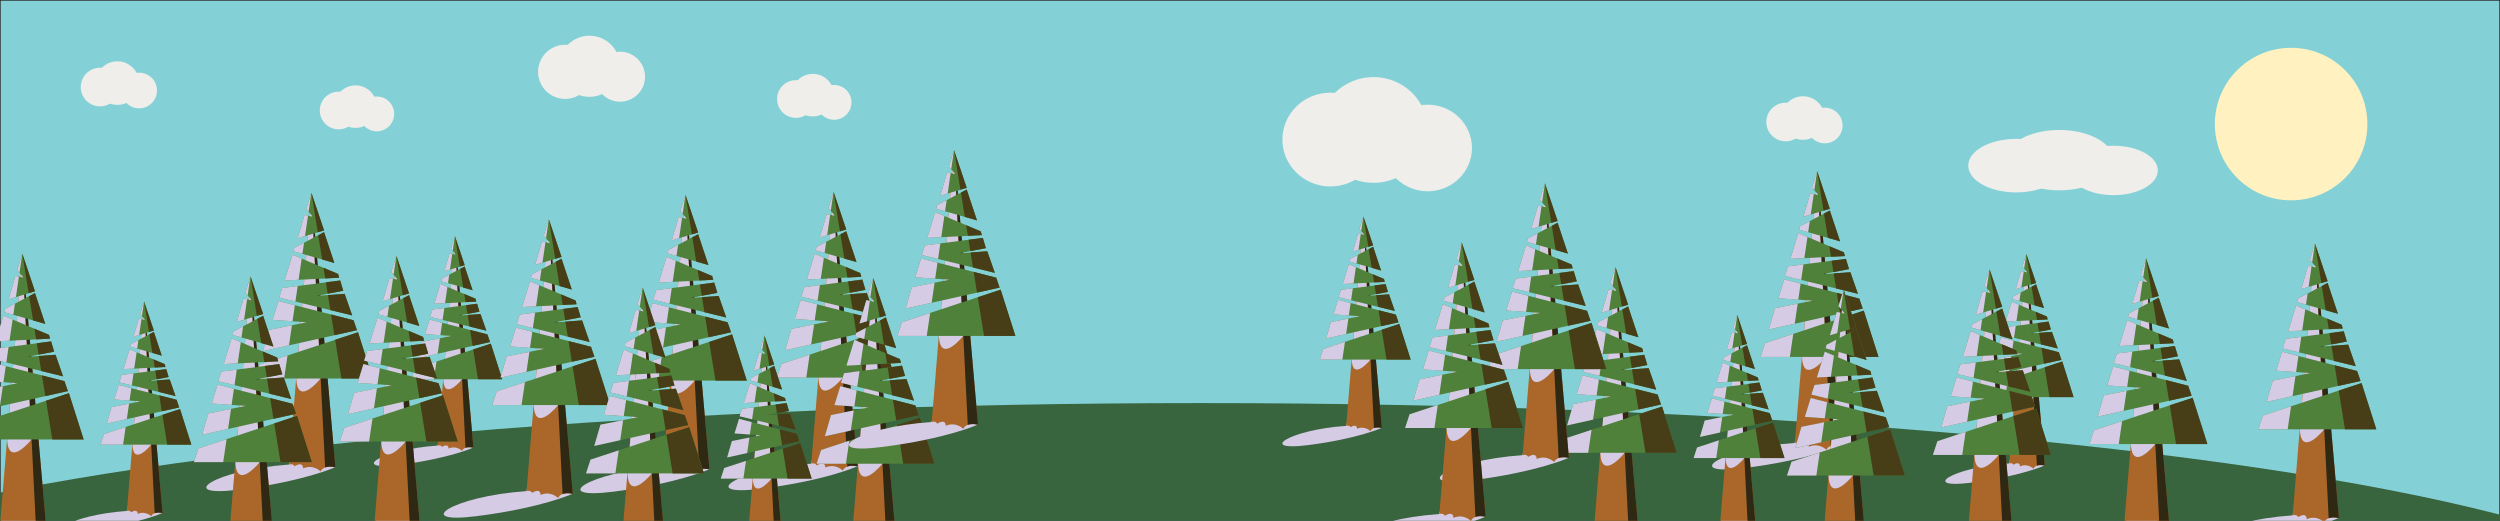 <?xml version="1.0" encoding="UTF-8"?>
<svg xmlns="http://www.w3.org/2000/svg" viewBox="0 0 1920 400">
  <rect x="0" y="0" width="1920" height="400" fill="#333333" stroke="none"/>
  <defs>
    <style>
      .cls-1 {
        fill: #38643e;
      }

      .cls-1, .cls-2, .cls-3, .cls-4, .cls-5, .cls-6, .cls-7, .cls-8 {
        stroke-width: 0px;
      }

      .cls-9 {
        isolation: isolate;
      }

      .cls-2 {
        fill: #efeeea;
      }

      .cls-3 {
        fill: #fff1c0;
      }

      .cls-4 {
        fill: #4f813b;
      }

      .cls-5 {
        fill: #2f2914;
      }

      .cls-5, .cls-6 {
        mix-blend-mode: screen;
      }

      .cls-6 {
        fill: #473d16;
      }

      .cls-7 {
        fill: #d5cbe5;
        mix-blend-mode: multiply;
      }

      .cls-8 {
        fill: #ab672a;
      }

      .cls-10 {
        fill: #83d1d6;
        stroke: #231f20;
        stroke-miterlimit: 10;
      }
    </style>
  </defs>
  <g class="cls-9">
    <g id="Layer_1" data-name="Layer 1">
      <rect class="cls-10" width="1920" height="400"/>
      <ellipse class="cls-1" cx="922.43" cy="479.57" rx="1148.57" ry="170"/>
      <circle class="cls-3" cx="1759.57" cy="95.29" r="58.57"/>
      <g>
        <circle class="cls-2" cx="434.05" cy="55.17" r="20.8"/>
        <circle class="cls-2" cx="476.19" cy="58.9" r="19.2"/>
        <circle class="cls-2" cx="452.72" cy="50.9" r="23.47"/>
      </g>
      <g>
        <ellipse class="cls-2" cx="1021.75" cy="107.18" rx="36.87" ry="36.01"/>
        <ellipse class="cls-2" cx="1096.44" cy="113.65" rx="34.03" ry="33.24"/>
        <ellipse class="cls-2" cx="1054.84" cy="99.8" rx="41.6" ry="40.62"/>
      </g>
      <g>
        <circle class="cls-2" cx="611.26" cy="76.04" r="14.47"/>
        <circle class="cls-2" cx="640.57" cy="78.63" r="13.36"/>
        <circle class="cls-2" cx="624.24" cy="73.07" r="16.33"/>
      </g>
      <g>
        <circle class="cls-2" cx="76.83" cy="66.85" r="14.83"/>
        <circle class="cls-2" cx="106.88" cy="69.51" r="13.69"/>
        <circle class="cls-2" cx="90.14" cy="63.81" r="16.73"/>
      </g>
      <g>
        <path class="cls-7" d="M221.76,356.81c-57.4,3.95-88.21,25.54-38.18,19.22s73.86-17.21,73.86-17.21l-13.36-13.2s-20.01,2.63-20.01,3.23-2.3,7.97-2.3,7.97Z"/>
        <g>
          <path class="cls-8" d="M239.14,147.99l-17.12,208.82c3.42-1.05,4.21,1.32,4.21,1.32,6.85-4.21,6.58,1.58,6.58,1.58,7.9-3.42,13.43,2.37,13.43,2.37,2.63-5.53,11.32-3.16,11.32-3.16l-18.43-210.92Z"/>
          <path class="cls-7" d="M239.14,147.99l-11.59,142.72c.79,22.38,18.7,0,18.7,0l-7.11-142.72Z"/>
          <path class="cls-5" d="M257.57,358.91l-18.43-210.92,10.54,211.03c3.49-1.31,7.89-.11,7.89-.11Z"/>
          <polygon class="cls-4" points="195.69 290.71 286.28 290.71 274.95 255.16 199.11 280.18 195.69 290.71"/>
          <polygon class="cls-4" points="202.01 269.65 274.16 253.58 271.53 245.95 213.86 231.2 209.38 245.68 235.45 247.53 206.75 253.32 202.01 269.65"/>
          <polygon class="cls-4" points="214.39 228.57 270.48 242.26 264.68 225.67 242.83 227.25 263.63 223.3 261.26 215.4 216.76 221.19 214.39 228.57"/>
          <polygon class="cls-4" points="218.6 215.4 260.47 213.29 259.68 210.4 224.66 195.65 218.6 215.4"/>
          <polygon class="cls-4" points="225.45 193.02 256.78 201.97 248.88 178.27 225.97 190.39 225.45 193.02"/>
          <polygon class="cls-4" points="228.61 183.01 248.88 176.96 239.14 147.99 235.19 160.63 240.19 166.42 233.87 165.11 228.61 183.01"/>
          <polygon class="cls-6" points="262.2 290.71 286.28 290.71 274.95 255.16 257.39 260.96 262.2 290.71"/>
          <polygon class="cls-6" points="271.53 245.95 254.25 241.53 256.82 257.44 274.16 253.58 271.53 245.95"/>
          <g>
            <polygon class="cls-6" points="261.26 215.4 250.26 216.83 251.67 225.57 263.63 223.3 261.26 215.4"/>
            <polygon class="cls-6" points="264.68 225.67 251.84 226.6 253.71 238.17 270.48 242.26 264.68 225.67"/>
          </g>
          <polygon class="cls-6" points="248.46 205.67 249.78 213.83 260.47 213.29 259.68 210.4 248.46 205.67"/>
          <polygon class="cls-6" points="244.41 180.64 247.43 199.3 256.78 201.97 248.88 178.27 244.41 180.64"/>
          <polygon class="cls-6" points="248.88 176.96 239.14 147.99 244.05 178.4 248.88 176.96"/>
          <polygon class="cls-7" points="220.8 273.03 199.11 280.18 195.69 290.71 218.2 290.71 220.8 273.03"/>
          <g>
            <polygon class="cls-7" points="209.38 245.68 224.65 246.76 226.46 234.42 213.86 231.2 209.38 245.68"/>
            <polygon class="cls-7" points="224.21 249.8 206.75 253.32 202.01 269.65 221.95 265.21 224.21 249.8"/>
          </g>
          <polygon class="cls-7" points="228.63 219.65 216.76 221.19 214.39 228.57 226.87 231.62 228.63 219.65"/>
          <polygon class="cls-7" points="224.66 195.65 218.6 215.4 229.33 214.86 231.71 198.62 224.66 195.65"/>
          <polygon class="cls-7" points="225.97 190.39 225.45 193.02 232.25 194.96 233.51 186.4 225.97 190.39"/>
          <g>
            <polygon class="cls-7" points="233.87 165.11 228.61 183.01 234.25 181.33 236.55 165.66 233.87 165.11"/>
            <polygon class="cls-7" points="236.98 162.7 239.14 147.99 235.19 160.63 236.98 162.7"/>
          </g>
        </g>
      </g>
      <g>
        <path class="cls-7" d="M335.97,342.22c-44.24,3.04-67.98,19.68-29.42,14.81,38.55-4.87,56.92-13.27,56.92-13.27l-10.3-10.17s-15.42,2.03-15.42,2.49-1.78,6.14-1.78,6.14Z"/>
        <g>
          <path class="cls-8" d="M349.36,181.31l-13.19,160.91c2.64-.81,3.25,1.01,3.25,1.01,5.28-3.25,5.07,1.22,5.07,1.22,6.09-2.64,10.35,1.83,10.35,1.83,2.03-4.26,8.73-2.43,8.73-2.43l-14.2-162.53Z"/>
          <path class="cls-7" d="M349.36,181.31l-8.93,109.98c.61,17.25,14.41,0,14.41,0l-5.48-109.98Z"/>
          <path class="cls-5" d="M363.57,343.85l-14.2-162.53,8.12,162.62c2.69-1.01,6.08-.08,6.08-.08Z"/>
          <polygon class="cls-4" points="315.88 291.29 385.68 291.29 376.96 263.9 318.52 283.18 315.88 291.29"/>
          <polygon class="cls-4" points="320.75 275.06 376.35 262.68 374.32 256.8 329.88 245.43 326.43 256.59 346.52 258.01 324.4 262.48 320.75 275.06"/>
          <polygon class="cls-4" points="330.29 243.4 373.51 253.96 369.04 241.17 352.2 242.39 368.23 239.35 366.41 233.26 332.11 237.72 330.29 243.4"/>
          <polygon class="cls-4" points="333.53 233.26 365.8 231.63 365.19 229.4 338.2 218.04 333.53 233.26"/>
          <polygon class="cls-4" points="338.81 216.01 362.96 222.91 356.87 204.65 339.22 213.98 338.81 216.01"/>
          <polygon class="cls-4" points="341.25 208.3 356.87 203.63 349.36 181.31 346.32 191.05 350.17 195.52 345.3 194.5 341.25 208.3"/>
          <polygon class="cls-6" points="367.13 291.29 385.68 291.29 376.96 263.9 363.43 268.36 367.13 291.29"/>
          <polygon class="cls-6" points="374.32 256.8 361.01 253.39 362.99 265.66 376.35 262.68 374.32 256.8"/>
          <g>
            <polygon class="cls-6" points="366.41 233.26 357.93 234.36 359.02 241.09 368.23 239.35 366.41 233.26"/>
            <polygon class="cls-6" points="369.04 241.17 359.15 241.89 360.59 250.8 373.51 253.96 369.04 241.17"/>
          </g>
          <polygon class="cls-6" points="356.54 225.76 357.56 232.05 365.8 231.63 365.19 229.4 356.54 225.76"/>
          <polygon class="cls-6" points="353.43 206.47 355.75 220.85 362.96 222.91 356.87 204.65 353.43 206.47"/>
          <polygon class="cls-6" points="356.87 203.63 349.36 181.31 353.15 204.74 356.87 203.63"/>
          <polygon class="cls-7" points="335.23 277.66 318.52 283.18 315.88 291.29 333.23 291.29 335.23 277.66"/>
          <g>
            <polygon class="cls-7" points="326.43 256.59 338.2 257.43 339.59 247.92 329.88 245.43 326.43 256.59"/>
            <polygon class="cls-7" points="337.85 259.76 324.4 262.48 320.75 275.06 336.11 271.64 337.85 259.76"/>
          </g>
          <polygon class="cls-7" points="341.26 236.53 332.11 237.72 330.29 243.4 339.91 245.75 341.26 236.53"/>
          <polygon class="cls-7" points="338.2 218.04 333.53 233.26 341.8 232.84 343.64 220.33 338.2 218.04"/>
          <polygon class="cls-7" points="339.22 213.98 338.81 216.01 344.05 217.51 345.02 210.91 339.22 213.98"/>
          <g>
            <polygon class="cls-7" points="345.3 194.5 341.25 208.3 345.59 207 347.36 194.93 345.3 194.5"/>
            <polygon class="cls-7" points="347.7 192.65 349.36 181.31 346.32 191.05 347.7 192.65"/>
          </g>
        </g>
      </g>
      <g>
        <ellipse class="cls-2" cx="1548.49" cy="127.21" rx="36.87" ry="20.56"/>
        <ellipse class="cls-2" cx="1623.18" cy="130.9" rx="34.03" ry="18.98"/>
        <ellipse class="cls-2" cx="1581.58" cy="122.99" rx="41.6" ry="23.19"/>
      </g>
      <g>
        <circle class="cls-2" cx="1371.36" cy="93.7" r="14.83"/>
        <circle class="cls-2" cx="1401.41" cy="96.37" r="13.69"/>
        <circle class="cls-2" cx="1384.67" cy="90.66" r="16.73"/>
      </g>
      <g>
        <circle class="cls-2" cx="260.06" cy="84.87" r="14.47"/>
        <circle class="cls-2" cx="289.38" cy="87.47" r="13.36"/>
        <circle class="cls-2" cx="273.05" cy="81.9" r="16.33"/>
      </g>
      <g>
        <path class="cls-7" d="M404.13,377.2c-57.4,3.95-88.21,25.54-38.18,19.22s73.86-17.21,73.86-17.21l-13.36-13.2s-20.01,2.63-20.01,3.23-2.3,7.97-2.3,7.97Z"/>
        <g>
          <path class="cls-8" d="M421.51,168.39l-17.12,208.82c3.42-1.05,4.21,1.32,4.21,1.32,6.85-4.21,6.58,1.58,6.58,1.58,7.9-3.42,13.43,2.37,13.43,2.37,2.63-5.53,11.32-3.16,11.32-3.16l-18.43-210.92Z"/>
          <path class="cls-7" d="M421.51,168.39l-11.59,142.72c.79,22.38,18.7,0,18.7,0l-7.11-142.72Z"/>
          <path class="cls-5" d="M439.94,379.31l-18.43-210.92,10.54,211.03c3.49-1.31,7.89-.11,7.89-.11Z"/>
          <polygon class="cls-4" points="378.06 311.11 468.64 311.11 457.32 275.56 381.48 300.58 378.06 311.11"/>
          <polygon class="cls-4" points="384.38 290.04 456.53 273.98 453.89 266.34 396.23 251.6 391.75 266.08 417.82 267.92 389.12 273.72 384.38 290.04"/>
          <polygon class="cls-4" points="396.75 248.96 452.84 262.66 447.05 246.07 425.19 247.65 446 243.7 443.63 235.8 399.12 241.59 396.75 248.96"/>
          <polygon class="cls-4" points="400.97 235.8 442.84 233.69 442.05 230.8 407.02 216.05 400.97 235.8"/>
          <polygon class="cls-4" points="407.81 213.42 439.15 222.37 431.25 198.67 408.34 210.78 407.81 213.42"/>
          <polygon class="cls-4" points="410.97 203.41 431.25 197.35 421.51 168.39 417.56 181.03 422.56 186.82 416.24 185.5 410.97 203.41"/>
          <polygon class="cls-6" points="444.56 311.11 468.64 311.11 457.32 275.56 439.76 281.35 444.56 311.11"/>
          <polygon class="cls-6" points="453.89 266.34 436.62 261.93 439.19 277.84 456.53 273.98 453.89 266.34"/>
          <g>
            <polygon class="cls-6" points="443.63 235.8 432.63 237.23 434.04 245.97 446 243.7 443.63 235.8"/>
            <polygon class="cls-6" points="447.05 246.07 434.21 247 436.08 258.56 452.84 262.66 447.05 246.07"/>
          </g>
          <polygon class="cls-6" points="430.83 226.07 432.14 234.23 442.84 233.69 442.05 230.8 430.83 226.07"/>
          <polygon class="cls-6" points="426.78 201.03 429.8 219.7 439.15 222.37 431.25 198.67 426.78 201.03"/>
          <polygon class="cls-6" points="431.25 197.35 421.51 168.39 426.42 198.8 431.25 197.35"/>
          <polygon class="cls-7" points="403.16 293.42 381.48 300.58 378.06 311.11 400.57 311.11 403.16 293.42"/>
          <g>
            <polygon class="cls-7" points="391.75 266.08 407.02 267.16 408.83 254.82 396.23 251.6 391.75 266.08"/>
            <polygon class="cls-7" points="406.57 270.19 389.12 273.72 384.38 290.04 404.31 285.61 406.57 270.19"/>
          </g>
          <polygon class="cls-7" points="410.99 240.05 399.12 241.59 396.75 248.96 409.24 252.01 410.99 240.05"/>
          <polygon class="cls-7" points="407.02 216.05 400.97 235.8 411.7 235.26 414.08 219.02 407.02 216.05"/>
          <polygon class="cls-7" points="408.34 210.78 407.81 213.42 414.62 215.36 415.87 206.8 408.34 210.78"/>
          <g>
            <polygon class="cls-7" points="416.24 185.5 410.97 203.41 416.62 201.72 418.91 186.06 416.24 185.5"/>
            <polygon class="cls-7" points="419.35 183.1 421.51 168.39 417.56 181.03 419.35 183.1"/>
          </g>
        </g>
      </g>
      <g>
        <path class="cls-7" d="M509.05,358.41c-57.4,3.95-88.21,25.54-38.18,19.22s73.86-17.21,73.86-17.21l-13.36-13.2s-20.01,2.63-20.01,3.23-2.3,7.97-2.3,7.97Z"/>
        <g>
          <path class="cls-8" d="M526.43,149.59l-17.12,208.82c3.42-1.05,4.21,1.32,4.21,1.32,6.85-4.21,6.58,1.58,6.58,1.58,7.9-3.42,13.43,2.37,13.43,2.37,2.63-5.53,11.32-3.16,11.32-3.16l-18.43-210.92Z"/>
          <path class="cls-7" d="M526.43,149.59l-11.59,142.72c.79,22.38,18.7,0,18.7,0l-7.11-142.72Z"/>
          <path class="cls-5" d="M544.86,360.51l-18.43-210.92,10.54,211.03c3.49-1.31,7.89-.11,7.89-.11Z"/>
          <polygon class="cls-4" points="482.98 292.31 573.56 292.31 562.24 256.76 486.4 281.78 482.98 292.31"/>
          <polygon class="cls-4" points="489.3 271.25 561.45 255.18 558.82 247.55 501.15 232.8 496.67 247.28 522.74 249.13 494.04 254.92 489.3 271.25"/>
          <polygon class="cls-4" points="501.68 230.17 557.76 243.86 551.97 227.27 530.12 228.85 550.92 224.9 548.55 217 504.05 222.79 501.68 230.17"/>
          <polygon class="cls-4" points="505.89 217 547.76 214.89 546.97 212 511.95 197.25 505.89 217"/>
          <polygon class="cls-4" points="512.74 194.62 544.07 203.57 536.17 179.87 513.26 191.99 512.74 194.62"/>
          <polygon class="cls-4" points="515.9 184.61 536.17 178.56 526.43 149.59 522.48 162.23 527.48 168.02 521.16 166.71 515.9 184.61"/>
          <polygon class="cls-6" points="549.49 292.31 573.56 292.31 562.24 256.76 544.68 262.56 549.49 292.31"/>
          <polygon class="cls-6" points="558.82 247.55 541.54 243.13 544.11 259.04 561.45 255.18 558.82 247.55"/>
          <g>
            <polygon class="cls-6" points="548.55 217 537.55 218.43 538.96 227.17 550.92 224.9 548.55 217"/>
            <polygon class="cls-6" points="551.97 227.27 539.13 228.2 541 239.77 557.76 243.86 551.97 227.27"/>
          </g>
          <polygon class="cls-6" points="535.75 207.27 537.07 215.43 547.76 214.89 546.97 212 535.75 207.27"/>
          <polygon class="cls-6" points="531.7 182.24 534.72 200.9 544.07 203.57 536.17 179.87 531.7 182.24"/>
          <polygon class="cls-6" points="536.17 178.56 526.43 149.59 531.34 180 536.17 178.56"/>
          <polygon class="cls-7" points="508.09 274.63 486.4 281.78 482.98 292.31 505.49 292.31 508.09 274.63"/>
          <g>
            <polygon class="cls-7" points="496.67 247.28 511.94 248.36 513.75 236.02 501.15 232.8 496.67 247.28"/>
            <polygon class="cls-7" points="511.49 251.4 494.04 254.92 489.3 271.25 509.23 266.81 511.49 251.4"/>
          </g>
          <polygon class="cls-7" points="515.92 221.25 504.05 222.79 501.68 230.17 514.16 233.22 515.92 221.25"/>
          <polygon class="cls-7" points="511.95 197.25 505.89 217 516.62 216.46 519 200.22 511.95 197.25"/>
          <polygon class="cls-7" points="513.26 191.99 512.74 194.62 519.54 196.56 520.79 188 513.26 191.99"/>
          <g>
            <polygon class="cls-7" points="521.16 166.71 515.9 184.61 521.54 182.93 523.84 167.26 521.16 166.71"/>
            <polygon class="cls-7" points="524.27 164.3 526.43 149.59 522.48 162.23 524.27 164.3"/>
          </g>
        </g>
      </g>
      <g>
        <path class="cls-7" d="M-.26,403.59c-57.4,3.95-88.21,25.54-38.18,19.22s73.86-17.21,73.86-17.21l-13.36-13.2s-20.01,2.63-20.01,3.23-2.3,7.97-2.3,7.97Z"/>
        <g>
          <path class="cls-8" d="M17.12,194.78L0,403.59c3.42-1.05,4.21,1.32,4.21,1.32,6.85-4.21,6.58,1.58,6.58,1.58,7.9-3.42,13.43,2.37,13.43,2.37,2.63-5.53,11.32-3.16,11.32-3.16l-18.43-210.92Z"/>
          <path class="cls-7" d="M17.12,194.78l-11.59,142.72c.79,22.38,18.7,0,18.7,0l-7.11-142.72Z"/>
          <path class="cls-5" d="M35.55,405.7l-18.43-210.92,10.54,211.03c3.49-1.31,7.89-.11,7.89-.11Z"/>
          <polygon class="cls-4" points="-26.33 337.5 64.25 337.5 52.93 301.95 -22.91 326.96 -26.33 337.5"/>
          <polygon class="cls-4" points="-20.01 316.43 52.14 300.37 49.51 292.73 -8.16 277.99 -12.64 292.47 13.43 294.31 -15.27 300.11 -20.01 316.43"/>
          <polygon class="cls-4" points="-7.63 275.35 48.45 289.05 42.66 272.46 20.81 274.04 41.61 270.09 39.24 262.19 -5.26 267.98 -7.63 275.35"/>
          <polygon class="cls-4" points="-3.42 262.19 38.45 260.08 37.66 257.18 2.64 242.44 -3.42 262.19"/>
          <polygon class="cls-4" points="3.43 239.8 34.76 248.76 26.86 225.06 3.95 237.17 3.43 239.8"/>
          <polygon class="cls-4" points="6.59 229.8 26.86 223.74 17.12 194.78 13.17 207.42 18.17 213.21 11.85 211.89 6.59 229.8"/>
          <polygon class="cls-6" points="40.18 337.5 64.25 337.5 52.93 301.95 35.37 307.74 40.18 337.5"/>
          <polygon class="cls-6" points="49.51 292.73 32.23 288.31 34.8 304.23 52.14 300.37 49.51 292.73"/>
          <g>
            <polygon class="cls-6" points="39.24 262.19 28.24 263.62 29.65 272.36 41.61 270.09 39.24 262.19"/>
            <polygon class="cls-6" points="42.66 272.46 29.82 273.38 31.69 284.95 48.45 289.05 42.66 272.46"/>
          </g>
          <polygon class="cls-6" points="26.44 252.46 27.76 260.62 38.45 260.08 37.66 257.18 26.44 252.46"/>
          <polygon class="cls-6" points="22.39 227.42 25.41 246.09 34.76 248.76 26.86 225.06 22.39 227.42"/>
          <polygon class="cls-6" points="26.86 223.74 17.12 194.78 22.03 225.18 26.86 223.74"/>
          <g>
            <polygon class="cls-7" points="-12.64 292.47 2.63 293.55 4.44 281.21 -8.16 277.99 -12.64 292.47"/>
            <polygon class="cls-7" points="2.18 296.58 -15.27 300.11 -20.01 316.43 -.08 311.99 2.18 296.58"/>
          </g>
          <polygon class="cls-7" points="6.61 266.43 -5.26 267.98 -7.63 275.35 4.85 278.4 6.61 266.43"/>
          <polygon class="cls-7" points="2.64 242.44 -3.42 262.19 7.31 261.65 9.69 245.41 2.64 242.44"/>
          <polygon class="cls-7" points="3.95 237.17 3.43 239.8 10.23 241.75 11.48 233.19 3.95 237.17"/>
          <g>
            <polygon class="cls-7" points="11.85 211.89 6.59 229.8 12.23 228.11 14.53 212.45 11.85 211.89"/>
            <polygon class="cls-7" points="14.96 209.49 17.12 194.78 13.17 207.42 14.96 209.49"/>
          </g>
        </g>
      </g>
      <g>
        <path class="cls-7" d="M97.26,392.44c-44.24,3.04-67.98,19.68-29.42,14.81,38.55-4.87,56.92-13.27,56.92-13.27l-10.3-10.17s-15.42,2.03-15.42,2.49-1.78,6.14-1.78,6.14Z"/>
        <g>
          <path class="cls-8" d="M110.65,231.53l-13.19,160.91c2.64-.81,3.25,1.01,3.25,1.01,5.28-3.25,5.07,1.22,5.07,1.22,6.09-2.64,10.35,1.83,10.35,1.83,2.03-4.26,8.73-2.43,8.73-2.43l-14.2-162.53Z"/>
          <path class="cls-7" d="M110.65,231.53l-8.93,109.98c.61,17.25,14.41,0,14.41,0l-5.48-109.98Z"/>
          <path class="cls-5" d="M124.85,394.07l-14.2-162.53,8.12,162.62c2.69-1.01,6.08-.08,6.08-.08Z"/>
          <polygon class="cls-4" points="77.17 341.51 146.97 341.51 138.25 314.12 79.81 333.4 77.17 341.51"/>
          <polygon class="cls-4" points="82.04 325.28 137.64 312.9 135.61 307.02 91.17 295.65 87.72 306.81 107.81 308.23 85.69 312.7 82.04 325.28"/>
          <polygon class="cls-4" points="91.58 293.62 134.8 304.18 130.33 291.39 113.49 292.61 129.52 289.57 127.69 283.48 93.4 287.94 91.58 293.62"/>
          <polygon class="cls-4" points="94.82 283.48 127.09 281.86 126.48 279.62 99.49 268.26 94.82 283.48"/>
          <polygon class="cls-4" points="100.1 266.23 124.24 273.13 118.16 254.87 100.5 264.2 100.1 266.23"/>
          <polygon class="cls-4" points="102.53 258.52 118.16 253.85 110.65 231.53 107.61 241.27 111.46 245.74 106.59 244.72 102.53 258.52"/>
          <polygon class="cls-6" points="128.42 341.51 146.97 341.51 138.25 314.12 124.71 318.58 128.42 341.51"/>
          <polygon class="cls-6" points="135.61 307.02 122.3 303.61 124.28 315.88 137.64 312.9 135.61 307.02"/>
          <g>
            <polygon class="cls-6" points="127.69 283.48 119.22 284.58 120.31 291.32 129.52 289.57 127.69 283.48"/>
            <polygon class="cls-6" points="130.33 291.39 120.44 292.11 121.88 301.02 134.8 304.18 130.33 291.39"/>
          </g>
          <polygon class="cls-6" points="117.83 275.98 118.85 282.27 127.09 281.86 126.48 279.62 117.83 275.98"/>
          <polygon class="cls-6" points="114.71 256.69 117.04 271.07 124.24 273.13 118.16 254.87 114.71 256.69"/>
          <polygon class="cls-6" points="118.16 253.85 110.65 231.53 114.44 254.96 118.16 253.85"/>
          <polygon class="cls-7" points="96.52 327.88 79.81 333.4 77.17 341.51 94.52 341.51 96.52 327.88"/>
          <g>
            <polygon class="cls-7" points="87.72 306.81 99.48 307.65 100.88 298.14 91.17 295.65 87.72 306.81"/>
            <polygon class="cls-7" points="99.14 309.98 85.69 312.7 82.04 325.28 97.4 321.86 99.14 309.98"/>
          </g>
          <polygon class="cls-7" points="102.55 286.75 93.4 287.94 91.58 293.62 101.2 295.97 102.55 286.75"/>
          <polygon class="cls-7" points="99.49 268.26 94.82 283.48 103.09 283.06 104.93 270.55 99.49 268.26"/>
          <polygon class="cls-7" points="100.5 264.2 100.1 266.23 105.34 267.73 106.31 261.13 100.5 264.2"/>
          <g>
            <polygon class="cls-7" points="106.59 244.72 102.53 258.52 106.88 257.22 108.65 245.15 106.59 244.72"/>
            <polygon class="cls-7" points="108.99 242.87 110.65 231.53 107.61 241.27 108.99 242.87"/>
          </g>
        </g>
      </g>
      <g>
        <path class="cls-8" d="M192.36,212.2l-17.12,208.82c3.42-1.05,4.21,1.32,4.21,1.32,6.85-4.21,6.58,1.58,6.58,1.58,7.9-3.42,13.43,2.37,13.43,2.37,2.63-5.53,11.32-3.16,11.32-3.16l-18.43-210.92Z"/>
        <path class="cls-7" d="M192.36,212.2l-11.59,142.72c.79,22.38,18.7,0,18.7,0l-7.11-142.72Z"/>
        <path class="cls-5" d="M210.79,423.12l-18.43-210.92,10.54,211.03c3.49-1.31,7.89-.11,7.89-.11Z"/>
        <polygon class="cls-4" points="148.91 354.92 239.5 354.92 228.17 319.37 152.33 344.39 148.91 354.92"/>
        <polygon class="cls-4" points="155.23 333.85 227.38 317.79 224.75 310.15 167.08 295.41 162.6 309.89 188.67 311.73 159.97 317.53 155.23 333.85"/>
        <polygon class="cls-4" points="167.61 292.77 223.7 306.47 217.9 289.88 196.05 291.46 216.85 287.51 214.48 279.61 169.98 285.4 167.61 292.77"/>
        <polygon class="cls-4" points="171.82 279.61 213.69 277.5 212.9 274.61 177.88 259.86 171.82 279.61"/>
        <polygon class="cls-4" points="178.67 257.23 210 266.18 202.1 242.48 179.19 254.59 178.67 257.23"/>
        <polygon class="cls-4" points="181.83 247.22 202.1 241.16 192.36 212.2 188.41 224.84 193.41 230.63 187.09 229.31 181.83 247.22"/>
        <polygon class="cls-6" points="215.42 354.92 239.5 354.92 228.17 319.37 210.61 325.16 215.42 354.92"/>
        <polygon class="cls-6" points="224.75 310.15 207.47 305.74 210.04 321.65 227.38 317.79 224.75 310.15"/>
        <g>
          <polygon class="cls-6" points="214.48 279.61 203.48 281.04 204.89 289.78 216.85 287.51 214.48 279.61"/>
          <polygon class="cls-6" points="217.9 289.88 205.06 290.81 206.93 302.37 223.7 306.47 217.9 289.88"/>
        </g>
        <polygon class="cls-6" points="201.68 269.88 203 278.04 213.69 277.5 212.9 274.61 201.68 269.88"/>
        <polygon class="cls-6" points="197.63 244.84 200.65 263.51 210 266.18 202.1 242.48 197.63 244.84"/>
        <polygon class="cls-6" points="202.1 241.16 192.36 212.2 197.27 242.61 202.1 241.16"/>
        <polygon class="cls-7" points="174.02 337.23 152.33 344.39 148.91 354.92 171.42 354.92 174.02 337.23"/>
        <g>
          <polygon class="cls-7" points="162.6 309.89 177.87 310.97 179.68 298.63 167.08 295.41 162.6 309.89"/>
          <polygon class="cls-7" points="177.43 314 159.97 317.53 155.23 333.85 175.17 329.42 177.43 314"/>
        </g>
        <polygon class="cls-7" points="181.85 283.86 169.98 285.4 167.61 292.77 180.09 295.82 181.85 283.86"/>
        <polygon class="cls-7" points="177.88 259.86 171.82 279.61 182.55 279.07 184.93 262.83 177.88 259.86"/>
        <polygon class="cls-7" points="179.19 254.59 178.67 257.23 185.47 259.17 186.73 250.61 179.19 254.59"/>
        <g>
          <polygon class="cls-7" points="187.09 229.31 181.83 247.22 187.47 245.53 189.77 229.87 187.09 229.31"/>
          <polygon class="cls-7" points="190.2 226.91 192.36 212.2 188.41 224.84 190.2 226.91"/>
        </g>
      </g>
      <g>
        <path class="cls-7" d="M287.03,405.19c-57.4,3.95-88.21,25.54-38.18,19.22s73.86-17.21,73.86-17.21l-13.36-13.2s-20.01,2.63-20.01,3.23-2.3,7.97-2.3,7.97Z"/>
        <g>
          <path class="cls-8" d="M304.41,196.38l-17.12,208.82c3.42-1.05,4.21,1.32,4.21,1.32,6.85-4.21,6.58,1.58,6.58,1.58,7.9-3.42,13.43,2.37,13.43,2.37,2.63-5.53,11.32-3.16,11.32-3.16l-18.43-210.92Z"/>
          <path class="cls-7" d="M304.41,196.38l-11.59,142.72c.79,22.38,18.7,0,18.7,0l-7.11-142.72Z"/>
          <path class="cls-5" d="M322.84,407.3l-18.43-210.92,10.54,211.03c3.49-1.31,7.89-.11,7.89-.11Z"/>
          <polygon class="cls-4" points="260.96 339.1 351.54 339.1 340.22 303.55 264.38 328.56 260.96 339.1"/>
          <polygon class="cls-4" points="267.28 318.03 339.43 301.97 336.8 294.33 279.13 279.59 274.65 294.07 300.72 295.91 272.02 301.71 267.28 318.03"/>
          <polygon class="cls-4" points="279.65 276.95 335.74 290.65 329.95 274.06 308.09 275.64 328.9 271.69 326.53 263.79 282.02 269.58 279.65 276.95"/>
          <polygon class="cls-4" points="283.87 263.79 325.74 261.68 324.95 258.78 289.92 244.04 283.87 263.79"/>
          <polygon class="cls-4" points="290.71 241.4 322.05 250.36 314.15 226.66 291.24 238.77 290.71 241.4"/>
          <polygon class="cls-4" points="293.87 231.4 314.15 225.34 304.41 196.38 300.46 209.02 305.46 214.81 299.14 213.49 293.87 231.4"/>
          <polygon class="cls-6" points="327.47 339.1 351.54 339.1 340.22 303.55 322.66 309.34 327.47 339.1"/>
          <polygon class="cls-6" points="336.8 294.33 319.52 289.91 322.09 305.83 339.43 301.97 336.8 294.33"/>
          <g>
            <polygon class="cls-6" points="326.53 263.79 315.53 265.22 316.94 273.96 328.9 271.69 326.53 263.79"/>
            <polygon class="cls-6" points="329.95 274.06 317.11 274.98 318.98 286.55 335.74 290.65 329.95 274.06"/>
          </g>
          <polygon class="cls-6" points="313.73 254.06 315.04 262.22 325.74 261.68 324.95 258.78 313.73 254.06"/>
          <polygon class="cls-6" points="309.68 229.02 312.7 247.68 322.05 250.36 314.15 226.66 309.68 229.02"/>
          <polygon class="cls-6" points="314.15 225.34 304.41 196.38 309.32 226.78 314.15 225.34"/>
          <polygon class="cls-7" points="286.07 321.41 264.38 328.56 260.96 339.1 283.47 339.1 286.07 321.41"/>
          <g>
            <polygon class="cls-7" points="274.65 294.07 289.92 295.15 291.73 282.81 279.13 279.59 274.65 294.07"/>
            <polygon class="cls-7" points="289.47 298.18 272.02 301.71 267.28 318.03 287.21 313.59 289.47 298.18"/>
          </g>
          <polygon class="cls-7" points="293.9 268.03 282.02 269.58 279.65 276.95 292.14 280 293.9 268.03"/>
          <polygon class="cls-7" points="289.92 244.04 283.87 263.79 294.6 263.25 296.98 247.01 289.92 244.04"/>
          <polygon class="cls-7" points="291.24 238.77 290.71 241.4 297.52 243.35 298.77 234.79 291.24 238.77"/>
          <g>
            <polygon class="cls-7" points="299.14 213.49 293.87 231.4 299.52 229.71 301.81 214.05 299.14 213.49"/>
            <polygon class="cls-7" points="302.25 211.09 304.41 196.38 300.46 209.02 302.25 211.09"/>
          </g>
        </g>
      </g>
      <g>
        <path class="cls-7" d="M1378.18,340.19c-57.4,3.95-88.21,25.54-38.18,19.22,50.03-6.32,73.86-17.21,73.86-17.21l-13.36-13.2s-20.01,2.63-20.01,3.23-2.3,7.97-2.3,7.97Z"/>
        <g>
          <path class="cls-8" d="M1395.56,131.38l-17.12,208.82c3.42-1.05,4.21,1.32,4.21,1.32,6.85-4.21,6.58,1.58,6.58,1.58,7.9-3.42,13.43,2.37,13.43,2.37,2.63-5.53,11.32-3.16,11.32-3.16l-18.43-210.92Z"/>
          <path class="cls-7" d="M1395.56,131.38l-11.59,142.72c.79,22.38,18.7,0,18.7,0l-7.11-142.72Z"/>
          <path class="cls-5" d="M1413.99,342.3l-18.43-210.92,10.54,211.03c3.49-1.31,7.89-.11,7.89-.11Z"/>
          <polygon class="cls-4" points="1352.11 274.1 1442.69 274.1 1431.37 238.55 1355.53 263.57 1352.11 274.1"/>
          <polygon class="cls-4" points="1358.43 253.03 1430.58 236.97 1427.95 229.33 1370.28 214.59 1365.8 229.07 1391.87 230.91 1363.17 236.71 1358.43 253.03"/>
          <polygon class="cls-4" points="1370.81 211.95 1426.89 225.65 1421.1 209.06 1399.25 210.64 1420.05 206.69 1417.68 198.79 1373.18 204.58 1370.81 211.95"/>
          <polygon class="cls-4" points="1375.02 198.79 1416.89 196.68 1416.1 193.78 1381.08 179.04 1375.02 198.79"/>
          <polygon class="cls-4" points="1381.87 176.41 1413.2 185.36 1405.3 161.66 1382.39 173.77 1381.87 176.41"/>
          <polygon class="cls-4" points="1385.03 166.4 1405.3 160.34 1395.56 131.38 1391.61 144.02 1396.61 149.81 1390.29 148.49 1385.03 166.4"/>
          <polygon class="cls-6" points="1418.62 274.1 1442.69 274.1 1431.37 238.55 1413.81 244.34 1418.62 274.1"/>
          <polygon class="cls-6" points="1427.95 229.33 1410.67 224.92 1413.24 240.83 1430.58 236.97 1427.95 229.33"/>
          <g>
            <polygon class="cls-6" points="1417.68 198.79 1406.68 200.22 1408.09 208.96 1420.05 206.69 1417.68 198.79"/>
            <polygon class="cls-6" points="1421.1 209.06 1408.26 209.99 1410.13 221.55 1426.89 225.65 1421.1 209.06"/>
          </g>
          <polygon class="cls-6" points="1404.88 189.06 1406.2 197.22 1416.89 196.68 1416.1 193.78 1404.88 189.06"/>
          <polygon class="cls-6" points="1400.83 164.02 1403.85 182.69 1413.2 185.36 1405.3 161.66 1400.83 164.02"/>
          <polygon class="cls-6" points="1405.3 160.34 1395.56 131.38 1400.47 161.79 1405.3 160.34"/>
          <polygon class="cls-7" points="1377.22 256.41 1355.53 263.57 1352.11 274.1 1374.62 274.1 1377.22 256.41"/>
          <g>
            <polygon class="cls-7" points="1365.8 229.07 1381.07 230.15 1382.88 217.81 1370.28 214.59 1365.8 229.07"/>
            <polygon class="cls-7" points="1380.62 233.18 1363.17 236.71 1358.43 253.03 1378.36 248.59 1380.62 233.18"/>
          </g>
          <polygon class="cls-7" points="1385.05 203.04 1373.18 204.58 1370.81 211.95 1383.29 215 1385.05 203.04"/>
          <polygon class="cls-7" points="1381.08 179.04 1375.02 198.79 1385.75 198.25 1388.13 182.01 1381.08 179.04"/>
          <polygon class="cls-7" points="1382.39 173.77 1381.87 176.41 1388.67 178.35 1389.92 169.79 1382.39 173.77"/>
          <g>
            <polygon class="cls-7" points="1390.29 148.49 1385.03 166.4 1390.67 164.71 1392.97 149.05 1390.29 148.49"/>
            <polygon class="cls-7" points="1393.4 146.09 1395.56 131.38 1391.61 144.02 1393.4 146.09"/>
          </g>
        </g>
      </g>
      <g>
        <path class="cls-7" d="M1542.82,355.93c-44.24,3.04-67.98,19.68-29.42,14.81,38.55-4.87,56.92-13.27,56.92-13.27l-10.3-10.17s-15.42,2.03-15.42,2.49-1.78,6.14-1.78,6.14Z"/>
        <g>
          <path class="cls-8" d="M1556.21,195.02l-13.19,160.91c2.64-.81,3.25,1.01,3.25,1.01,5.28-3.25,5.07,1.22,5.07,1.22,6.09-2.64,10.35,1.83,10.35,1.83,2.03-4.26,8.73-2.43,8.73-2.43l-14.2-162.53Z"/>
          <path class="cls-7" d="M1556.21,195.02l-8.93,109.98c.61,17.25,14.41,0,14.41,0l-5.48-109.98Z"/>
          <path class="cls-5" d="M1570.41,357.55l-14.2-162.53,8.12,162.62c2.69-1.01,6.08-.08,6.08-.08Z"/>
          <polygon class="cls-4" points="1522.73 305 1592.53 305 1583.81 277.61 1525.37 296.88 1522.73 305"/>
          <polygon class="cls-4" points="1527.6 288.77 1583.2 276.39 1581.17 270.5 1536.73 259.14 1533.28 270.3 1553.37 271.72 1531.25 276.18 1527.6 288.77"/>
          <polygon class="cls-4" points="1537.14 257.11 1580.36 267.66 1575.89 254.88 1559.05 256.1 1575.08 253.05 1573.26 246.96 1538.96 251.43 1537.14 257.11"/>
          <polygon class="cls-4" points="1540.38 246.96 1572.65 245.34 1572.04 243.11 1545.05 231.75 1540.38 246.96"/>
          <polygon class="cls-4" points="1545.66 229.72 1569.81 236.62 1563.72 218.35 1546.06 227.69 1545.66 229.72"/>
          <polygon class="cls-4" points="1548.09 222.01 1563.72 217.34 1556.21 195.02 1553.17 204.76 1557.02 209.22 1552.15 208.21 1548.09 222.01"/>
          <polygon class="cls-6" points="1573.98 305 1592.53 305 1583.81 277.61 1570.27 282.07 1573.98 305"/>
          <polygon class="cls-6" points="1581.17 270.5 1567.86 267.1 1569.84 279.36 1583.2 276.39 1581.17 270.5"/>
          <g>
            <polygon class="cls-6" points="1573.26 246.96 1564.78 248.07 1565.87 254.8 1575.08 253.05 1573.26 246.96"/>
            <polygon class="cls-6" points="1575.89 254.88 1566 255.59 1567.44 264.51 1580.36 267.66 1575.89 254.88"/>
          </g>
          <polygon class="cls-6" points="1563.39 239.47 1564.41 245.76 1572.65 245.34 1572.04 243.11 1563.39 239.47"/>
          <polygon class="cls-6" points="1560.27 220.17 1562.6 234.56 1569.81 236.62 1563.72 218.35 1560.27 220.17"/>
          <polygon class="cls-6" points="1563.72 217.34 1556.21 195.02 1560 218.45 1563.72 217.34"/>
          <polygon class="cls-7" points="1542.08 291.37 1525.37 296.88 1522.73 305 1540.08 305 1542.08 291.37"/>
          <g>
            <polygon class="cls-7" points="1533.28 270.3 1545.05 271.13 1546.44 261.62 1536.73 259.14 1533.28 270.3"/>
            <polygon class="cls-7" points="1544.7 273.47 1531.25 276.18 1527.6 288.77 1542.96 285.35 1544.7 273.47"/>
          </g>
          <polygon class="cls-7" points="1548.11 250.24 1538.96 251.43 1537.14 257.11 1546.76 259.46 1548.11 250.24"/>
          <polygon class="cls-7" points="1545.05 231.75 1540.38 246.96 1548.65 246.55 1550.49 234.04 1545.05 231.75"/>
          <polygon class="cls-7" points="1546.06 227.69 1545.66 229.72 1550.9 231.21 1551.87 224.62 1546.06 227.69"/>
          <g>
            <polygon class="cls-7" points="1552.15 208.21 1548.09 222.01 1552.44 220.71 1554.21 208.64 1552.15 208.21"/>
            <polygon class="cls-7" points="1554.55 206.36 1556.21 195.02 1553.17 204.76 1554.55 206.36"/>
          </g>
        </g>
      </g>
      <g>
        <path class="cls-7" d="M1630.77,407.13c-57.4,3.95-88.21,25.54-38.18,19.22,50.03-6.32,73.86-17.21,73.86-17.21l-13.36-13.2s-20.01,2.63-20.01,3.23-2.3,7.97-2.3,7.97Z"/>
        <g>
          <path class="cls-8" d="M1648.15,198.31l-17.12,208.82c3.42-1.05,4.21,1.32,4.21,1.32,6.85-4.21,6.58,1.58,6.58,1.58,7.9-3.42,13.43,2.37,13.43,2.37,2.63-5.53,11.32-3.16,11.32-3.16l-18.43-210.92Z"/>
          <path class="cls-7" d="M1648.15,198.31l-11.59,142.72c.79,22.38,18.7,0,18.7,0l-7.11-142.72Z"/>
          <path class="cls-5" d="M1666.58,409.23l-18.43-210.92,10.54,211.03c3.49-1.31,7.89-.11,7.89-.11Z"/>
          <polygon class="cls-4" points="1604.7 341.03 1695.28 341.03 1683.96 305.48 1608.12 330.5 1604.7 341.03"/>
          <polygon class="cls-4" points="1611.02 319.97 1683.17 303.9 1680.54 296.27 1622.87 281.52 1618.39 296 1644.46 297.85 1615.76 303.64 1611.02 319.97"/>
          <polygon class="cls-4" points="1623.39 278.89 1679.48 292.58 1673.69 275.99 1651.83 277.57 1672.64 273.62 1670.27 265.72 1625.76 271.51 1623.39 278.89"/>
          <polygon class="cls-4" points="1627.61 265.72 1669.48 263.61 1668.69 260.72 1633.66 245.97 1627.61 265.72"/>
          <polygon class="cls-4" points="1634.45 243.34 1665.79 252.29 1657.89 228.59 1634.98 240.71 1634.45 243.34"/>
          <polygon class="cls-4" points="1637.61 233.33 1657.89 227.28 1648.15 198.31 1644.2 210.95 1649.2 216.74 1642.88 215.43 1637.61 233.33"/>
          <polygon class="cls-6" points="1671.21 341.03 1695.28 341.03 1683.96 305.48 1666.4 311.28 1671.21 341.03"/>
          <polygon class="cls-6" points="1680.54 296.27 1663.26 291.85 1665.83 307.76 1683.17 303.9 1680.54 296.27"/>
          <g>
            <polygon class="cls-6" points="1670.27 265.72 1659.27 267.15 1660.68 275.89 1672.64 273.62 1670.27 265.72"/>
            <polygon class="cls-6" points="1673.69 275.99 1660.85 276.92 1662.72 288.49 1679.48 292.58 1673.69 275.99"/>
          </g>
          <polygon class="cls-6" points="1657.47 255.99 1658.78 264.15 1669.48 263.61 1668.69 260.72 1657.47 255.99"/>
          <polygon class="cls-6" points="1653.42 230.96 1656.44 249.62 1665.79 252.29 1657.89 228.59 1653.42 230.96"/>
          <polygon class="cls-6" points="1657.89 227.28 1648.15 198.31 1653.06 228.72 1657.89 227.28"/>
          <polygon class="cls-7" points="1629.8 323.35 1608.12 330.5 1604.7 341.03 1627.21 341.03 1629.8 323.35"/>
          <g>
            <polygon class="cls-7" points="1618.39 296 1633.66 297.08 1635.47 284.74 1622.87 281.52 1618.39 296"/>
            <polygon class="cls-7" points="1633.21 300.12 1615.76 303.64 1611.02 319.97 1630.95 315.53 1633.21 300.12"/>
          </g>
          <polygon class="cls-7" points="1637.63 269.97 1625.76 271.51 1623.39 278.89 1635.88 281.94 1637.63 269.97"/>
          <polygon class="cls-7" points="1633.66 245.97 1627.61 265.72 1638.34 265.18 1640.72 248.94 1633.66 245.97"/>
          <polygon class="cls-7" points="1634.98 240.71 1634.45 243.34 1641.26 245.28 1642.51 236.72 1634.98 240.71"/>
          <g>
            <polygon class="cls-7" points="1642.88 215.43 1637.61 233.33 1643.26 231.65 1645.55 215.98 1642.88 215.43"/>
            <polygon class="cls-7" points="1645.99 213.02 1648.15 198.31 1644.2 210.95 1645.99 213.02"/>
          </g>
        </g>
      </g>
      <g>
        <path class="cls-7" d="M1760.5,395.81c-57.4,3.95-88.21,25.54-38.18,19.22s73.86-17.21,73.86-17.21l-13.36-13.2s-20.01,2.63-20.01,3.23-2.3,7.97-2.3,7.97Z"/>
        <g>
          <path class="cls-8" d="M1777.88,186.99l-17.12,208.82c3.42-1.05,4.21,1.32,4.21,1.32,6.85-4.21,6.58,1.58,6.58,1.58,7.9-3.42,13.43,2.37,13.43,2.37,2.63-5.53,11.32-3.16,11.32-3.16l-18.43-210.92Z"/>
          <path class="cls-7" d="M1777.88,186.99l-11.59,142.72c.79,22.38,18.7,0,18.7,0l-7.11-142.72Z"/>
          <path class="cls-5" d="M1796.31,397.92l-18.43-210.92,10.54,211.03c3.49-1.31,7.89-.11,7.89-.11Z"/>
          <polygon class="cls-4" points="1734.43 329.71 1825.01 329.71 1813.69 294.17 1737.85 319.18 1734.43 329.71"/>
          <polygon class="cls-4" points="1740.75 308.65 1812.9 292.59 1810.27 284.95 1752.6 270.2 1748.12 284.69 1774.19 286.53 1745.49 292.32 1740.75 308.65"/>
          <polygon class="cls-4" points="1753.13 267.57 1809.21 281.26 1803.42 264.67 1781.57 266.25 1802.37 262.3 1800 254.4 1755.5 260.2 1753.13 267.57"/>
          <polygon class="cls-4" points="1757.34 254.4 1799.21 252.3 1798.42 249.4 1763.4 234.65 1757.34 254.4"/>
          <polygon class="cls-4" points="1764.19 232.02 1795.52 240.97 1787.62 217.27 1764.71 229.39 1764.19 232.02"/>
          <polygon class="cls-4" points="1767.35 222.01 1787.62 215.96 1777.88 186.99 1773.93 199.63 1778.93 205.43 1772.61 204.11 1767.35 222.01"/>
          <polygon class="cls-6" points="1800.94 329.71 1825.01 329.71 1813.69 294.17 1796.13 299.96 1800.94 329.71"/>
          <polygon class="cls-6" points="1810.27 284.95 1792.99 280.53 1795.56 296.45 1812.9 292.59 1810.27 284.95"/>
          <g>
            <polygon class="cls-6" points="1800 254.4 1789 255.83 1790.41 264.57 1802.37 262.3 1800 254.4"/>
            <polygon class="cls-6" points="1803.42 264.67 1790.58 265.6 1792.45 277.17 1809.21 281.26 1803.42 264.67"/>
          </g>
          <polygon class="cls-6" points="1787.2 244.68 1788.52 252.83 1799.21 252.3 1798.42 249.4 1787.2 244.68"/>
          <polygon class="cls-6" points="1783.15 219.64 1786.17 238.3 1795.52 240.97 1787.62 217.27 1783.15 219.64"/>
          <polygon class="cls-6" points="1787.62 215.96 1777.88 186.99 1782.79 217.4 1787.62 215.96"/>
          <polygon class="cls-7" points="1759.54 312.03 1737.85 319.18 1734.43 329.71 1756.94 329.71 1759.54 312.03"/>
          <g>
            <polygon class="cls-7" points="1748.12 284.69 1763.39 285.77 1765.2 273.42 1752.6 270.2 1748.12 284.69"/>
            <polygon class="cls-7" points="1762.94 288.8 1745.49 292.32 1740.75 308.65 1760.68 304.21 1762.94 288.8"/>
          </g>
          <polygon class="cls-7" points="1767.37 258.65 1755.5 260.2 1753.13 267.57 1765.61 270.62 1767.37 258.65"/>
          <polygon class="cls-7" points="1763.4 234.65 1757.34 254.4 1768.07 253.86 1770.45 237.62 1763.4 234.65"/>
          <polygon class="cls-7" points="1764.71 229.39 1764.19 232.02 1770.99 233.96 1772.24 225.41 1764.71 229.39"/>
          <g>
            <polygon class="cls-7" points="1772.61 204.11 1767.35 222.01 1772.99 220.33 1775.29 204.67 1772.61 204.11"/>
            <polygon class="cls-7" points="1775.72 201.71 1777.88 186.99 1773.93 199.63 1775.72 201.71"/>
          </g>
        </g>
      </g>
      <g>
        <path class="cls-8" d="M1240.66,205.05l-17.12,208.82c3.42-1.05,4.21,1.32,4.21,1.32,6.85-4.21,6.58,1.58,6.58,1.58,7.9-3.42,13.43,2.37,13.43,2.37,2.63-5.53,11.32-3.16,11.32-3.16l-18.43-210.92Z"/>
        <path class="cls-7" d="M1240.66,205.05l-11.59,142.72c.79,22.38,18.7,0,18.7,0l-7.11-142.72Z"/>
        <path class="cls-5" d="M1259.09,415.97l-18.43-210.92,10.54,211.03c3.49-1.31,7.89-.11,7.89-.11Z"/>
        <polygon class="cls-4" points="1197.21 347.77 1287.79 347.77 1276.47 312.22 1200.63 337.24 1197.21 347.77"/>
        <polygon class="cls-4" points="1203.53 326.7 1275.68 310.64 1273.05 303 1215.38 288.26 1210.9 302.74 1236.97 304.58 1208.27 310.38 1203.53 326.7"/>
        <polygon class="cls-4" points="1215.91 285.63 1271.99 299.32 1266.2 282.73 1244.34 284.31 1265.15 280.36 1262.78 272.46 1218.28 278.25 1215.91 285.63"/>
        <polygon class="cls-4" points="1220.12 272.46 1261.99 270.35 1261.2 267.46 1226.17 252.71 1220.12 272.46"/>
        <polygon class="cls-4" points="1226.96 250.08 1258.3 259.03 1250.4 235.33 1227.49 247.44 1226.96 250.08"/>
        <polygon class="cls-4" points="1230.12 240.07 1250.4 234.01 1240.66 205.05 1236.71 217.69 1241.71 223.48 1235.39 222.16 1230.12 240.07"/>
        <polygon class="cls-6" points="1263.72 347.77 1287.79 347.77 1276.47 312.22 1258.91 318.01 1263.72 347.77"/>
        <polygon class="cls-6" points="1273.05 303 1255.77 298.59 1258.34 314.5 1275.68 310.64 1273.05 303"/>
        <g>
          <polygon class="cls-6" points="1262.78 272.46 1251.78 273.89 1253.19 282.63 1265.15 280.36 1262.78 272.46"/>
          <polygon class="cls-6" points="1266.2 282.73 1253.36 283.66 1255.23 295.22 1271.99 299.32 1266.2 282.73"/>
        </g>
        <polygon class="cls-6" points="1249.98 262.73 1251.3 270.89 1261.99 270.35 1261.2 267.46 1249.98 262.73"/>
        <polygon class="cls-6" points="1245.93 237.69 1248.95 256.36 1258.3 259.03 1250.4 235.33 1245.93 237.69"/>
        <polygon class="cls-6" points="1250.4 234.01 1240.66 205.05 1245.57 235.46 1250.4 234.01"/>
        <polygon class="cls-7" points="1222.32 330.08 1200.63 337.24 1197.21 347.77 1219.72 347.77 1222.32 330.08"/>
        <g>
          <polygon class="cls-7" points="1210.9 302.74 1226.17 303.82 1227.98 291.48 1215.38 288.26 1210.9 302.74"/>
          <polygon class="cls-7" points="1225.72 306.85 1208.27 310.38 1203.53 326.7 1223.46 322.27 1225.72 306.85"/>
        </g>
        <polygon class="cls-7" points="1230.15 276.71 1218.28 278.25 1215.91 285.63 1228.39 288.67 1230.15 276.71"/>
        <polygon class="cls-7" points="1226.17 252.71 1220.12 272.46 1230.85 271.92 1233.23 255.68 1226.17 252.71"/>
        <polygon class="cls-7" points="1227.49 247.44 1226.96 250.08 1233.77 252.02 1235.02 243.46 1227.49 247.44"/>
        <g>
          <polygon class="cls-7" points="1235.39 222.16 1230.12 240.07 1235.77 238.38 1238.07 222.72 1235.39 222.16"/>
          <polygon class="cls-7" points="1238.5 219.76 1240.66 205.05 1236.71 217.69 1238.5 219.76"/>
        </g>
      </g>
      <g>
        <path class="cls-7" d="M1320.8,402.72c-44.24,3.04-67.98,19.68-29.42,14.81,38.55-4.87,56.92-13.27,56.92-13.27l-10.3-10.17s-15.42,2.03-15.42,2.49-1.78,6.14-1.78,6.14Z"/>
        <g>
          <path class="cls-8" d="M1334.19,241.8l-13.19,160.91c2.64-.81,3.25,1.01,3.25,1.01,5.28-3.25,5.07,1.22,5.07,1.22,6.09-2.64,10.35,1.83,10.35,1.83,2.03-4.26,8.73-2.43,8.73-2.43l-14.2-162.53Z"/>
          <path class="cls-7" d="M1334.19,241.8l-8.93,109.98c.61,17.25,14.41,0,14.41,0l-5.48-109.98Z"/>
          <path class="cls-5" d="M1348.39,404.34l-14.2-162.53,8.12,162.62c2.69-1.01,6.08-.08,6.08-.08Z"/>
          <polygon class="cls-4" points="1300.71 351.78 1370.51 351.78 1361.79 324.39 1303.35 343.67 1300.71 351.78"/>
          <polygon class="cls-4" points="1305.58 335.55 1361.18 323.17 1359.15 317.29 1314.71 305.93 1311.26 317.09 1331.35 318.51 1309.23 322.97 1305.58 335.55"/>
          <polygon class="cls-4" points="1315.11 303.9 1358.34 314.45 1353.87 301.66 1337.03 302.88 1353.06 299.84 1351.23 293.75 1316.94 298.21 1315.11 303.9"/>
          <polygon class="cls-4" points="1318.36 293.75 1350.62 292.13 1350.02 289.9 1323.03 278.53 1318.36 293.75"/>
          <polygon class="cls-4" points="1323.64 276.5 1347.78 283.4 1341.7 265.14 1324.04 274.47 1323.64 276.5"/>
          <polygon class="cls-4" points="1326.07 268.79 1341.7 264.12 1334.19 241.8 1331.15 251.54 1335 256.01 1330.13 254.99 1326.07 268.79"/>
          <polygon class="cls-6" points="1351.96 351.78 1370.51 351.78 1361.79 324.39 1348.25 328.85 1351.96 351.78"/>
          <polygon class="cls-6" points="1359.15 317.29 1345.83 313.88 1347.82 326.15 1361.18 323.17 1359.15 317.29"/>
          <g>
            <polygon class="cls-6" points="1351.23 293.75 1342.76 294.85 1343.85 301.59 1353.06 299.84 1351.23 293.75"/>
            <polygon class="cls-6" points="1353.87 301.66 1343.98 302.38 1345.42 311.29 1358.34 314.45 1353.87 301.66"/>
          </g>
          <polygon class="cls-6" points="1341.37 286.25 1342.39 292.54 1350.62 292.13 1350.02 289.9 1341.37 286.25"/>
          <polygon class="cls-6" points="1338.25 266.96 1340.58 281.34 1347.78 283.4 1341.7 265.14 1338.25 266.96"/>
          <polygon class="cls-6" points="1341.7 264.12 1334.19 241.8 1337.97 265.24 1341.7 264.12"/>
          <polygon class="cls-7" points="1320.05 338.16 1303.35 343.67 1300.71 351.78 1318.06 351.78 1320.05 338.16"/>
          <g>
            <polygon class="cls-7" points="1311.26 317.09 1323.02 317.92 1324.42 308.41 1314.71 305.93 1311.26 317.09"/>
            <polygon class="cls-7" points="1322.68 320.26 1309.23 322.97 1305.58 335.55 1320.94 332.13 1322.68 320.26"/>
          </g>
          <polygon class="cls-7" points="1326.09 297.02 1316.94 298.21 1315.11 303.9 1324.74 306.24 1326.09 297.02"/>
          <polygon class="cls-7" points="1323.03 278.53 1318.36 293.75 1326.63 293.33 1328.47 280.82 1323.03 278.53"/>
          <polygon class="cls-7" points="1324.04 274.47 1323.64 276.5 1328.88 278 1329.85 271.4 1324.04 274.47"/>
          <g>
            <polygon class="cls-7" points="1330.13 254.99 1326.07 268.79 1330.42 267.49 1332.19 255.42 1330.13 254.99"/>
            <polygon class="cls-7" points="1332.53 253.14 1334.19 241.8 1331.15 251.54 1332.53 253.14"/>
          </g>
        </g>
      </g>
      <g>
        <path class="cls-8" d="M1415.9,222.47l-17.12,208.82c3.42-1.05,4.21,1.32,4.21,1.32,6.85-4.21,6.58,1.58,6.58,1.58,7.9-3.42,13.43,2.37,13.43,2.37,2.63-5.53,11.32-3.16,11.32-3.16l-18.43-210.92Z"/>
        <path class="cls-7" d="M1415.9,222.47l-11.59,142.72c.79,22.38,18.7,0,18.7,0l-7.11-142.72Z"/>
        <path class="cls-5" d="M1434.33,433.39l-18.43-210.92,10.54,211.03c3.49-1.31,7.89-.11,7.89-.11Z"/>
        <polygon class="cls-4" points="1372.45 365.19 1463.03 365.19 1451.71 329.64 1375.87 354.66 1372.45 365.19"/>
        <polygon class="cls-4" points="1378.77 344.13 1450.92 328.06 1448.29 320.43 1390.62 305.68 1386.14 320.16 1412.21 322.01 1383.51 327.8 1378.77 344.13"/>
        <polygon class="cls-4" points="1391.15 303.05 1447.23 316.74 1441.44 300.15 1419.59 301.73 1440.39 297.78 1438.02 289.88 1393.52 295.67 1391.15 303.05"/>
        <polygon class="cls-4" points="1395.36 289.88 1437.23 287.77 1436.44 284.88 1401.42 270.13 1395.36 289.88"/>
        <polygon class="cls-4" points="1402.21 267.5 1433.54 276.45 1425.64 252.75 1402.73 264.86 1402.21 267.5"/>
        <polygon class="cls-4" points="1405.37 257.49 1425.64 251.43 1415.9 222.47 1411.95 235.11 1416.95 240.9 1410.63 239.59 1405.37 257.49"/>
        <polygon class="cls-6" points="1438.96 365.19 1463.03 365.19 1451.71 329.64 1434.15 335.43 1438.96 365.19"/>
        <polygon class="cls-6" points="1448.29 320.43 1431.01 316.01 1433.58 331.92 1450.92 328.06 1448.29 320.43"/>
        <g>
          <polygon class="cls-6" points="1438.02 289.88 1427.02 291.31 1428.43 300.05 1440.39 297.78 1438.02 289.88"/>
          <polygon class="cls-6" points="1441.44 300.15 1428.6 301.08 1430.47 312.65 1447.23 316.74 1441.44 300.15"/>
        </g>
        <polygon class="cls-6" points="1425.22 280.15 1426.54 288.31 1437.23 287.77 1436.44 284.88 1425.22 280.15"/>
        <polygon class="cls-6" points="1421.17 255.11 1424.19 273.78 1433.54 276.45 1425.64 252.75 1421.17 255.11"/>
        <polygon class="cls-6" points="1425.64 251.44 1415.9 222.47 1420.81 252.88 1425.64 251.44"/>
        <polygon class="cls-7" points="1397.56 347.51 1375.87 354.66 1372.45 365.19 1394.96 365.19 1397.56 347.51"/>
        <g>
          <polygon class="cls-7" points="1386.14 320.16 1401.41 321.24 1403.22 308.9 1390.62 305.68 1386.14 320.16"/>
          <polygon class="cls-7" points="1400.97 324.28 1383.51 327.8 1378.77 344.13 1398.7 339.69 1400.97 324.28"/>
        </g>
        <polygon class="cls-7" points="1405.39 294.13 1393.52 295.67 1391.15 303.05 1403.63 306.09 1405.39 294.13"/>
        <polygon class="cls-7" points="1401.42 270.13 1395.36 289.88 1406.09 289.34 1408.47 273.1 1401.42 270.13"/>
        <polygon class="cls-7" points="1402.73 264.86 1402.21 267.5 1409.01 269.44 1410.26 260.88 1402.73 264.86"/>
        <g>
          <polygon class="cls-7" points="1410.63 239.59 1405.37 257.49 1411.01 255.81 1413.31 240.14 1410.63 239.59"/>
          <polygon class="cls-7" points="1413.74 237.18 1415.9 222.47 1411.95 235.11 1413.74 237.18"/>
        </g>
      </g>
      <g>
        <path class="cls-8" d="M1527.95,206.65l-17.12,208.82c3.42-1.05,4.21,1.32,4.21,1.32,6.85-4.21,6.58,1.58,6.58,1.58,7.9-3.42,13.43,2.37,13.43,2.37,2.63-5.53,11.32-3.16,11.32-3.16l-18.43-210.92Z"/>
        <path class="cls-7" d="M1527.95,206.65l-11.59,142.72c.79,22.38,18.7,0,18.7,0l-7.11-142.72Z"/>
        <path class="cls-5" d="M1546.38,417.57l-18.43-210.92,10.54,211.03c3.49-1.31,7.89-.11,7.89-.11Z"/>
        <polygon class="cls-4" points="1484.5 349.37 1575.08 349.37 1563.76 313.82 1487.92 338.84 1484.5 349.37"/>
        <polygon class="cls-4" points="1490.82 328.3 1562.97 312.24 1560.34 304.6 1502.67 289.86 1498.19 304.34 1524.26 306.18 1495.56 311.98 1490.82 328.3"/>
        <polygon class="cls-4" points="1503.19 287.22 1559.28 300.92 1553.49 284.33 1531.63 285.91 1552.44 281.96 1550.07 274.06 1505.56 279.85 1503.19 287.22"/>
        <polygon class="cls-4" points="1507.41 274.06 1549.28 271.95 1548.49 269.06 1513.46 254.31 1507.41 274.06"/>
        <polygon class="cls-4" points="1514.25 251.68 1545.59 260.63 1537.69 236.93 1514.78 249.04 1514.25 251.68"/>
        <polygon class="cls-4" points="1517.41 241.67 1537.69 235.61 1527.95 206.65 1524 219.29 1529 225.08 1522.68 223.76 1517.41 241.67"/>
        <polygon class="cls-6" points="1551.01 349.37 1575.08 349.37 1563.76 313.82 1546.2 319.61 1551.01 349.37"/>
        <polygon class="cls-6" points="1560.34 304.6 1543.06 300.19 1545.63 316.1 1562.97 312.24 1560.34 304.6"/>
        <g>
          <polygon class="cls-6" points="1550.07 274.06 1539.07 275.49 1540.48 284.23 1552.44 281.96 1550.07 274.06"/>
          <polygon class="cls-6" points="1553.49 284.33 1540.65 285.26 1542.52 296.82 1559.28 300.92 1553.49 284.33"/>
        </g>
        <polygon class="cls-6" points="1537.27 264.33 1538.58 272.49 1549.28 271.95 1548.49 269.06 1537.27 264.33"/>
        <polygon class="cls-6" points="1533.22 239.29 1536.24 257.96 1545.59 260.63 1537.69 236.93 1533.22 239.29"/>
        <polygon class="cls-6" points="1537.69 235.61 1527.95 206.65 1532.86 237.06 1537.69 235.61"/>
        <polygon class="cls-7" points="1509.6 331.68 1487.92 338.84 1484.5 349.37 1507.01 349.37 1509.6 331.68"/>
        <g>
          <polygon class="cls-7" points="1498.19 304.34 1513.46 305.42 1515.27 293.08 1502.67 289.86 1498.19 304.34"/>
          <polygon class="cls-7" points="1513.01 308.45 1495.56 311.98 1490.82 328.3 1510.75 323.87 1513.01 308.45"/>
        </g>
        <polygon class="cls-7" points="1517.43 278.31 1505.56 279.85 1503.19 287.22 1515.68 290.27 1517.43 278.31"/>
        <polygon class="cls-7" points="1513.46 254.31 1507.41 274.06 1518.14 273.52 1520.52 257.28 1513.46 254.31"/>
        <polygon class="cls-7" points="1514.78 249.04 1514.25 251.68 1521.06 253.62 1522.31 245.06 1514.78 249.04"/>
        <g>
          <polygon class="cls-7" points="1522.68 223.76 1517.41 241.67 1523.06 239.98 1525.35 224.32 1522.68 223.76"/>
          <polygon class="cls-7" points="1525.79 221.36 1527.95 206.65 1524 219.29 1525.79 221.36"/>
        </g>
      </g>
      <g>
        <path class="cls-7" d="M622.79,356.11c-57.4,3.95-88.21,25.54-38.18,19.22,50.03-6.32,73.86-17.21,73.86-17.21l-13.36-13.2s-20.01,2.63-20.01,3.23-2.3,7.97-2.3,7.97Z"/>
        <g>
          <path class="cls-8" d="M640.17,147.3l-17.12,208.82c3.42-1.05,4.21,1.32,4.21,1.32,6.85-4.21,6.58,1.58,6.58,1.58,7.9-3.42,13.43,2.37,13.43,2.37,2.63-5.53,11.32-3.16,11.32-3.16l-18.43-210.92Z"/>
          <path class="cls-7" d="M640.17,147.3l-11.59,142.72c.79,22.38,18.7,0,18.7,0l-7.11-142.72Z"/>
          <path class="cls-5" d="M658.6,358.22l-18.43-210.92,10.54,211.03c3.49-1.31,7.89-.11,7.89-.11Z"/>
          <polygon class="cls-4" points="596.72 290.02 687.3 290.02 675.98 254.47 600.14 279.49 596.72 290.02"/>
          <polygon class="cls-4" points="603.04 268.95 675.19 252.89 672.56 245.25 614.89 230.51 610.41 244.99 636.48 246.83 607.78 252.63 603.04 268.95"/>
          <polygon class="cls-4" points="615.41 227.88 671.5 241.57 665.71 224.98 643.85 226.56 664.66 222.61 662.29 214.71 617.78 220.5 615.41 227.88"/>
          <polygon class="cls-4" points="619.63 214.71 661.5 212.6 660.71 209.71 625.68 194.96 619.63 214.71"/>
          <polygon class="cls-4" points="626.47 192.33 657.81 201.28 649.91 177.58 627 189.69 626.47 192.33"/>
          <polygon class="cls-4" points="629.63 182.32 649.91 176.26 640.17 147.3 636.22 159.94 641.22 165.73 634.9 164.41 629.63 182.32"/>
          <polygon class="cls-6" points="663.23 290.02 687.3 290.02 675.98 254.47 658.42 260.26 663.23 290.02"/>
          <polygon class="cls-6" points="672.56 245.25 655.28 240.84 657.85 256.75 675.19 252.89 672.56 245.25"/>
          <g>
            <polygon class="cls-6" points="662.29 214.71 651.29 216.14 652.7 224.88 664.66 222.61 662.29 214.71"/>
            <polygon class="cls-6" points="665.71 224.98 652.87 225.91 654.74 237.47 671.5 241.57 665.71 224.98"/>
          </g>
          <polygon class="cls-6" points="649.49 204.98 650.81 213.14 661.5 212.6 660.71 209.71 649.49 204.98"/>
          <polygon class="cls-6" points="645.44 179.94 648.46 198.61 657.81 201.28 649.91 177.58 645.44 179.94"/>
          <polygon class="cls-6" points="649.91 176.26 640.17 147.3 645.08 177.71 649.91 176.26"/>
          <polygon class="cls-7" points="621.83 272.33 600.14 279.49 596.72 290.02 619.23 290.02 621.83 272.33"/>
          <g>
            <polygon class="cls-7" points="610.41 244.99 625.68 246.07 627.49 233.73 614.89 230.51 610.41 244.99"/>
            <polygon class="cls-7" points="625.23 249.1 607.78 252.63 603.04 268.95 622.97 264.52 625.23 249.1"/>
          </g>
          <polygon class="cls-7" points="629.66 218.96 617.78 220.5 615.41 227.88 627.9 230.92 629.66 218.96"/>
          <polygon class="cls-7" points="625.68 194.96 619.63 214.71 630.36 214.17 632.74 197.93 625.68 194.96"/>
          <polygon class="cls-7" points="627 189.69 626.47 192.33 633.28 194.27 634.53 185.71 627 189.69"/>
          <g>
            <polygon class="cls-7" points="634.9 164.41 629.63 182.32 635.28 180.63 637.57 164.97 634.9 164.41"/>
            <polygon class="cls-7" points="638.01 162.01 640.17 147.3 636.22 159.94 638.01 162.01"/>
          </g>
        </g>
      </g>
      <g>
        <path class="cls-7" d="M1033.68,327.08c-44.24,3.04-67.98,19.68-29.42,14.81,38.55-4.87,56.92-13.27,56.92-13.27l-10.3-10.17s-15.42,2.03-15.42,2.49-1.78,6.14-1.78,6.14Z"/>
        <g>
          <path class="cls-8" d="M1047.07,166.17l-13.19,160.91c2.64-.81,3.25,1.01,3.25,1.01,5.28-3.25,5.07,1.22,5.07,1.22,6.09-2.64,10.35,1.83,10.35,1.83,2.03-4.26,8.73-2.43,8.73-2.43l-14.2-162.53Z"/>
          <path class="cls-7" d="M1047.07,166.17l-8.93,109.98c.61,17.25,14.41,0,14.41,0l-5.48-109.98Z"/>
          <path class="cls-5" d="M1061.28,328.7l-14.2-162.53,8.12,162.62c2.69-1.01,6.08-.08,6.08-.08Z"/>
          <polygon class="cls-4" points="1013.59 276.15 1083.4 276.15 1074.67 248.75 1016.23 268.03 1013.59 276.15"/>
          <polygon class="cls-4" points="1018.46 259.91 1074.06 247.53 1072.03 241.65 1027.59 230.29 1024.14 241.45 1044.23 242.87 1022.12 247.33 1018.46 259.91"/>
          <polygon class="cls-4" points="1028 228.26 1071.22 238.81 1066.76 226.03 1049.91 227.24 1065.94 224.2 1064.12 218.11 1029.83 222.58 1028 228.26"/>
          <polygon class="cls-4" points="1031.25 218.11 1063.51 216.49 1062.9 214.26 1035.91 202.89 1031.25 218.11"/>
          <polygon class="cls-4" points="1036.52 200.86 1060.67 207.76 1054.58 189.5 1036.93 198.83 1036.52 200.86"/>
          <polygon class="cls-4" points="1038.96 193.15 1054.58 188.49 1047.07 166.17 1044.03 175.91 1047.89 180.37 1043.02 179.36 1038.96 193.15"/>
          <polygon class="cls-6" points="1064.84 276.15 1083.4 276.15 1074.67 248.75 1061.14 253.22 1064.84 276.15"/>
          <polygon class="cls-6" points="1072.03 241.65 1058.72 238.25 1060.7 250.51 1074.06 247.53 1072.03 241.65"/>
          <g>
            <polygon class="cls-6" points="1064.12 218.11 1055.64 219.21 1056.73 225.95 1065.94 224.2 1064.12 218.11"/>
            <polygon class="cls-6" points="1066.76 226.03 1056.86 226.74 1058.3 235.65 1071.22 238.81 1066.76 226.03"/>
          </g>
          <polygon class="cls-6" points="1054.26 210.62 1055.27 216.9 1063.51 216.49 1062.9 214.26 1054.26 210.62"/>
          <polygon class="cls-6" points="1051.14 191.32 1053.46 205.7 1060.67 207.76 1054.58 189.5 1051.14 191.32"/>
          <polygon class="cls-6" points="1054.58 188.49 1047.07 166.17 1050.86 189.6 1054.58 188.49"/>
          <polygon class="cls-7" points="1032.94 262.52 1016.23 268.03 1013.59 276.15 1030.94 276.15 1032.94 262.52"/>
          <g>
            <polygon class="cls-7" points="1024.14 241.45 1035.91 242.28 1037.3 232.77 1027.59 230.29 1024.14 241.45"/>
            <polygon class="cls-7" points="1035.57 244.62 1022.12 247.33 1018.46 259.91 1033.82 256.49 1035.57 244.62"/>
          </g>
          <polygon class="cls-7" points="1038.97 221.39 1029.83 222.58 1028 228.26 1037.62 230.61 1038.97 221.39"/>
          <polygon class="cls-7" points="1035.91 202.89 1031.25 218.11 1039.51 217.7 1041.35 205.18 1035.91 202.89"/>
          <polygon class="cls-7" points="1036.93 198.83 1036.52 200.86 1041.76 202.36 1042.73 195.77 1036.93 198.83"/>
          <g>
            <polygon class="cls-7" points="1043.02 179.36 1038.96 193.15 1043.31 191.85 1045.08 179.78 1043.02 179.36"/>
            <polygon class="cls-7" points="1045.41 177.5 1047.07 166.17 1044.03 175.91 1045.41 177.5"/>
          </g>
        </g>
      </g>
      <g>
        <path class="cls-7" d="M1169.12,349.58c-57.4,3.95-88.21,25.54-38.18,19.22s73.86-17.21,73.86-17.21l-13.36-13.2s-20.01,2.63-20.01,3.23-2.3,7.97-2.3,7.97Z"/>
        <g>
          <path class="cls-8" d="M1186.5,140.77l-17.12,208.82c3.42-1.05,4.21,1.32,4.21,1.32,6.85-4.21,6.58,1.58,6.58,1.58,7.9-3.42,13.43,2.37,13.43,2.37,2.63-5.53,11.32-3.16,11.32-3.16l-18.43-210.92Z"/>
          <path class="cls-7" d="M1186.5,140.77l-11.59,142.72c.79,22.38,18.7,0,18.7,0l-7.11-142.72Z"/>
          <path class="cls-5" d="M1204.93,351.69l-18.43-210.92,10.54,211.03c3.49-1.31,7.89-.11,7.89-.11Z"/>
          <polygon class="cls-4" points="1143.05 283.49 1233.63 283.49 1222.31 247.94 1146.47 272.96 1143.05 283.49"/>
          <polygon class="cls-4" points="1149.37 262.42 1221.52 246.36 1218.88 238.73 1161.22 223.98 1156.74 238.46 1182.81 240.3 1154.11 246.1 1149.37 262.42"/>
          <polygon class="cls-4" points="1161.74 221.35 1217.83 235.04 1212.04 218.45 1190.18 220.03 1210.99 216.08 1208.62 208.18 1164.11 213.97 1161.74 221.35"/>
          <polygon class="cls-4" points="1165.96 208.18 1207.83 206.07 1207.04 203.18 1172.01 188.43 1165.96 208.18"/>
          <polygon class="cls-4" points="1172.8 185.8 1204.14 194.75 1196.24 171.05 1173.33 183.16 1172.8 185.8"/>
          <polygon class="cls-4" points="1175.96 175.79 1196.24 169.73 1186.5 140.77 1182.55 153.41 1187.55 159.2 1181.23 157.88 1175.96 175.79"/>
          <polygon class="cls-6" points="1209.55 283.49 1233.63 283.49 1222.31 247.94 1204.75 253.73 1209.55 283.49"/>
          <polygon class="cls-6" points="1218.88 238.73 1201.61 234.31 1204.18 250.22 1221.52 246.36 1218.88 238.73"/>
          <g>
            <polygon class="cls-6" points="1208.62 208.18 1197.62 209.61 1199.03 218.35 1210.99 216.08 1208.62 208.18"/>
            <polygon class="cls-6" points="1212.04 218.45 1199.2 219.38 1201.07 230.95 1217.83 235.04 1212.04 218.45"/>
          </g>
          <polygon class="cls-6" points="1195.82 198.45 1197.13 206.61 1207.83 206.07 1207.04 203.18 1195.82 198.45"/>
          <polygon class="cls-6" points="1191.77 173.41 1194.79 192.08 1204.14 194.75 1196.24 171.05 1191.77 173.41"/>
          <polygon class="cls-6" points="1196.24 169.73 1186.5 140.77 1191.41 171.18 1196.24 169.73"/>
          <polygon class="cls-7" points="1168.15 265.8 1146.47 272.96 1143.05 283.49 1165.56 283.49 1168.15 265.8"/>
          <g>
            <polygon class="cls-7" points="1156.74 238.46 1172.01 239.54 1173.82 227.2 1161.22 223.98 1156.74 238.46"/>
            <polygon class="cls-7" points="1171.56 242.58 1154.11 246.1 1149.37 262.42 1169.3 257.99 1171.56 242.58"/>
          </g>
          <polygon class="cls-7" points="1175.98 212.43 1164.11 213.97 1161.74 221.35 1174.23 224.39 1175.98 212.43"/>
          <polygon class="cls-7" points="1172.01 188.43 1165.96 208.18 1176.69 207.64 1179.07 191.4 1172.01 188.43"/>
          <polygon class="cls-7" points="1173.33 183.16 1172.8 185.8 1179.61 187.74 1180.86 179.18 1173.33 183.16"/>
          <g>
            <polygon class="cls-7" points="1181.23 157.88 1175.96 175.79 1181.61 174.11 1183.9 158.44 1181.23 157.88"/>
            <polygon class="cls-7" points="1184.34 155.48 1186.5 140.77 1182.55 153.41 1184.34 155.48"/>
          </g>
        </g>
      </g>
      <g>
        <path class="cls-7" d="M1105.19,394.81c-57.4,3.95-88.21,25.54-38.18,19.22,50.03-6.32,73.86-17.21,73.86-17.21l-13.36-13.2s-20.01,2.63-20.01,3.23-2.3,7.97-2.3,7.97Z"/>
        <g>
          <path class="cls-8" d="M1122.57,185.99l-17.12,208.82c3.42-1.05,4.21,1.32,4.21,1.32,6.85-4.21,6.58,1.58,6.58,1.58,7.9-3.42,13.43,2.37,13.43,2.37,2.63-5.53,11.32-3.16,11.32-3.16l-18.43-210.92Z"/>
          <path class="cls-7" d="M1122.57,185.99l-11.59,142.72c.79,22.38,18.7,0,18.7,0l-7.11-142.72Z"/>
          <path class="cls-5" d="M1141.01,396.91l-18.43-210.92,10.54,211.03c3.49-1.31,7.89-.11,7.89-.11Z"/>
          <polygon class="cls-4" points="1079.12 328.71 1169.71 328.71 1158.38 293.17 1082.55 318.18 1079.12 328.71"/>
          <polygon class="cls-4" points="1085.44 307.65 1157.59 291.59 1154.96 283.95 1097.29 269.2 1092.82 283.69 1118.89 285.53 1090.18 291.32 1085.44 307.65"/>
          <polygon class="cls-4" points="1097.82 266.57 1153.91 280.26 1148.12 263.67 1126.26 265.25 1147.06 261.3 1144.69 253.4 1100.19 259.2 1097.82 266.57"/>
          <polygon class="cls-4" points="1102.03 253.4 1143.9 251.3 1143.11 248.4 1108.09 233.65 1102.03 253.4"/>
          <polygon class="cls-4" points="1108.88 231.02 1140.22 239.97 1132.32 216.27 1109.41 228.39 1108.88 231.02"/>
          <polygon class="cls-4" points="1112.04 221.01 1132.32 214.96 1122.57 185.99 1118.62 198.63 1123.63 204.42 1117.31 203.11 1112.04 221.01"/>
          <polygon class="cls-6" points="1145.63 328.71 1169.71 328.71 1158.38 293.17 1140.82 298.96 1145.63 328.71"/>
          <polygon class="cls-6" points="1154.96 283.95 1137.69 279.53 1140.26 295.45 1157.59 291.59 1154.96 283.95"/>
          <g>
            <polygon class="cls-6" points="1144.69 253.4 1133.7 254.83 1135.11 263.57 1147.06 261.3 1144.69 253.4"/>
            <polygon class="cls-6" points="1148.12 263.67 1135.27 264.6 1137.14 276.17 1153.91 280.26 1148.12 263.67"/>
          </g>
          <polygon class="cls-6" points="1131.89 243.68 1133.21 251.83 1143.9 251.3 1143.11 248.4 1131.89 243.68"/>
          <polygon class="cls-6" points="1127.85 218.64 1130.86 237.3 1140.22 239.97 1132.32 216.27 1127.85 218.64"/>
          <polygon class="cls-6" points="1132.32 214.96 1122.57 185.99 1127.49 216.4 1132.32 214.96"/>
          <polygon class="cls-7" points="1104.23 311.03 1082.55 318.18 1079.12 328.71 1101.64 328.71 1104.23 311.03"/>
          <g>
            <polygon class="cls-7" points="1092.82 283.69 1108.08 284.76 1109.89 272.42 1097.29 269.2 1092.82 283.69"/>
            <polygon class="cls-7" points="1107.64 287.8 1090.18 291.32 1085.44 307.65 1105.38 303.21 1107.64 287.8"/>
          </g>
          <polygon class="cls-7" points="1112.06 257.65 1100.19 259.2 1097.82 266.57 1110.31 269.62 1112.06 257.65"/>
          <polygon class="cls-7" points="1108.09 233.65 1102.03 253.4 1112.76 252.86 1115.15 236.62 1108.09 233.65"/>
          <polygon class="cls-7" points="1109.41 228.39 1108.88 231.02 1115.68 232.96 1116.94 224.41 1109.41 228.39"/>
          <g>
            <polygon class="cls-7" points="1117.31 203.11 1112.04 221.01 1117.68 219.33 1119.98 203.67 1117.31 203.11"/>
            <polygon class="cls-7" points="1120.41 200.71 1122.57 185.99 1118.62 198.63 1120.41 200.71"/>
          </g>
        </g>
      </g>
      <g>
        <path class="cls-8" d="M493.53,220.83l-17.12,208.82c3.42-1.05,4.21,1.32,4.21,1.32,6.85-4.21,6.58,1.58,6.58,1.58,7.9-3.42,13.43,2.37,13.43,2.37,2.63-5.53,11.32-3.16,11.32-3.16l-18.43-210.92Z"/>
        <path class="cls-7" d="M493.53,220.83l-11.59,142.72c.79,22.38,18.7,0,18.7,0l-7.11-142.72Z"/>
        <path class="cls-5" d="M511.96,431.75l-18.43-210.92,10.54,211.03c3.49-1.31,7.89-.11,7.89-.11Z"/>
        <polygon class="cls-4" points="450.08 363.55 540.66 363.55 529.34 328 453.5 353.01 450.08 363.55"/>
        <polygon class="cls-4" points="456.4 342.48 528.55 326.42 525.92 318.78 468.25 304.04 463.77 318.52 489.84 320.36 461.14 326.16 456.4 342.48"/>
        <polygon class="cls-4" points="468.77 301.4 524.86 315.1 519.07 298.51 497.21 300.09 518.02 296.14 515.65 288.24 471.14 294.03 468.77 301.4"/>
        <polygon class="cls-4" points="472.99 288.24 514.86 286.13 514.07 283.23 479.04 268.49 472.99 288.24"/>
        <polygon class="cls-4" points="479.83 265.85 511.17 274.81 503.27 251.11 480.36 263.22 479.83 265.85"/>
        <polygon class="cls-4" points="482.99 255.85 503.27 249.79 493.53 220.83 489.58 233.47 494.58 239.26 488.26 237.94 482.99 255.85"/>
        <polygon class="cls-6" points="516.58 363.55 540.66 363.55 529.34 328 511.78 333.79 516.58 363.55"/>
        <polygon class="cls-6" points="525.91 318.78 508.64 314.36 511.21 330.28 528.55 326.42 525.91 318.78"/>
        <g>
          <polygon class="cls-6" points="515.65 288.24 504.65 289.67 506.06 298.41 518.02 296.14 515.65 288.24"/>
          <polygon class="cls-6" points="519.07 298.51 506.23 299.43 508.1 311 524.86 315.1 519.07 298.51"/>
        </g>
        <polygon class="cls-6" points="502.85 278.51 504.16 286.67 514.86 286.13 514.07 283.23 502.85 278.51"/>
        <polygon class="cls-6" points="498.8 253.47 501.82 272.13 511.17 274.81 503.27 251.11 498.8 253.47"/>
        <polygon class="cls-6" points="503.27 249.79 493.53 220.83 498.44 251.23 503.27 249.79"/>
        <polygon class="cls-7" points="475.18 345.86 453.5 353.01 450.08 363.55 472.59 363.55 475.18 345.86"/>
        <g>
          <polygon class="cls-7" points="463.77 318.52 479.04 319.6 480.85 307.26 468.25 304.04 463.77 318.52"/>
          <polygon class="cls-7" points="478.59 322.63 461.14 326.16 456.4 342.48 476.33 338.04 478.59 322.63"/>
        </g>
        <polygon class="cls-7" points="483.01 292.48 471.14 294.03 468.77 301.4 481.26 304.45 483.01 292.48"/>
        <polygon class="cls-7" points="479.04 268.49 472.99 288.24 483.72 287.7 486.1 271.46 479.04 268.49"/>
        <polygon class="cls-7" points="480.36 263.22 479.83 265.85 486.64 267.8 487.89 259.24 480.36 263.22"/>
        <g>
          <polygon class="cls-7" points="488.26 237.94 482.99 255.85 488.64 254.16 490.93 238.5 488.26 237.94"/>
          <polygon class="cls-7" points="491.37 235.54 493.53 220.83 489.58 233.47 491.37 235.54"/>
        </g>
      </g>
      <g>
        <path class="cls-8" d="M587.06,257.58l-13.19,160.91c2.64-.81,3.25,1.01,3.25,1.01,5.28-3.25,5.07,1.22,5.07,1.22,6.09-2.64,10.35,1.83,10.35,1.83,2.03-4.26,8.73-2.43,8.73-2.43l-14.2-162.53Z"/>
        <path class="cls-7" d="M587.06,257.58l-8.93,109.98c.61,17.25,14.41,0,14.41,0l-5.48-109.98Z"/>
        <path class="cls-5" d="M601.26,420.12l-14.2-162.53,8.12,162.62c2.69-1.01,6.08-.08,6.08-.08Z"/>
        <polygon class="cls-4" points="553.58 367.56 623.38 367.56 614.65 340.17 556.21 359.45 553.58 367.56"/>
        <polygon class="cls-4" points="558.45 351.33 614.04 338.95 612.02 333.07 567.58 321.7 564.13 332.86 584.22 334.28 562.1 338.75 558.45 351.33"/>
        <polygon class="cls-4" points="567.98 319.67 611.2 330.23 606.74 317.44 589.9 318.66 605.93 315.62 604.1 309.53 569.81 313.99 567.98 319.67"/>
        <polygon class="cls-4" points="571.23 309.53 603.49 307.9 602.88 305.67 575.9 294.31 571.23 309.53"/>
        <polygon class="cls-4" points="576.51 292.28 600.65 299.18 594.57 280.92 576.91 290.25 576.51 292.28"/>
        <polygon class="cls-4" points="578.94 284.57 594.57 279.9 587.06 257.58 584.01 267.32 587.87 271.79 583 270.77 578.94 284.57"/>
        <polygon class="cls-6" points="604.83 367.56 623.38 367.56 614.65 340.17 601.12 344.63 604.83 367.56"/>
        <polygon class="cls-6" points="612.02 333.07 598.7 329.66 600.68 341.93 614.05 338.95 612.02 333.07"/>
        <g>
          <polygon class="cls-6" points="604.1 309.53 595.63 310.63 596.72 317.36 605.93 315.62 604.1 309.53"/>
          <polygon class="cls-6" points="606.74 317.44 596.84 318.16 598.28 327.07 611.2 330.23 606.74 317.44"/>
        </g>
        <polygon class="cls-6" points="594.24 302.03 595.25 308.32 603.49 307.9 602.88 305.67 594.24 302.03"/>
        <polygon class="cls-6" points="591.12 282.74 593.45 297.12 600.65 299.18 594.57 280.92 591.12 282.74"/>
        <polygon class="cls-6" points="594.57 279.9 587.06 257.58 590.84 281.01 594.57 279.9"/>
        <polygon class="cls-7" points="572.92 353.93 556.21 359.45 553.58 367.56 570.92 367.56 572.92 353.93"/>
        <g>
          <polygon class="cls-7" points="564.13 332.86 575.89 333.7 577.29 324.19 567.58 321.7 564.13 332.86"/>
          <polygon class="cls-7" points="575.55 336.03 562.1 338.75 558.45 351.33 573.81 347.91 575.55 336.03"/>
        </g>
        <polygon class="cls-7" points="578.96 312.8 569.81 313.99 567.98 319.67 577.6 322.02 578.96 312.8"/>
        <polygon class="cls-7" points="575.9 294.31 571.23 309.53 579.5 309.11 581.33 296.6 575.9 294.31"/>
        <polygon class="cls-7" points="576.91 290.25 576.51 292.28 581.75 293.78 582.72 287.18 576.91 290.25"/>
        <g>
          <polygon class="cls-7" points="583 270.77 578.94 284.57 583.29 283.27 585.06 271.2 583 270.77"/>
          <polygon class="cls-7" points="585.39 268.92 587.06 257.58 584.01 267.32 585.39 268.92"/>
        </g>
      </g>
      <g>
        <path class="cls-8" d="M670.62,213.4l-17.12,208.82c3.42-1.05,4.21,1.32,4.21,1.32,6.85-4.21,6.58,1.58,6.58,1.58,7.9-3.42,13.43,2.37,13.43,2.37,2.63-5.53,11.32-3.16,11.32-3.16l-18.43-210.92Z"/>
        <path class="cls-7" d="M670.62,213.4l-11.59,142.72c.79,22.38,18.7,0,18.7,0l-7.11-142.72Z"/>
        <path class="cls-5" d="M689.05,424.33l-18.43-210.92,10.54,211.03c3.49-1.31,7.89-.11,7.89-.11Z"/>
        <polygon class="cls-4" points="627.17 356.13 717.76 356.13 706.43 320.58 630.6 345.59 627.17 356.13"/>
        <polygon class="cls-4" points="633.49 335.06 705.64 319 703.01 311.36 645.34 296.61 640.87 311.1 666.94 312.94 638.23 318.73 633.49 335.06"/>
        <polygon class="cls-4" points="645.87 293.98 701.96 307.67 696.16 291.08 674.31 292.66 695.11 288.71 692.74 280.81 648.24 286.61 645.87 293.98"/>
        <polygon class="cls-4" points="650.08 280.81 691.95 278.71 691.16 275.81 656.14 261.07 650.08 280.81"/>
        <polygon class="cls-4" points="656.93 258.43 688.26 267.39 680.36 243.69 657.46 255.8 656.93 258.43"/>
        <polygon class="cls-4" points="660.09 248.43 680.36 242.37 670.62 213.4 666.67 226.04 671.68 231.84 665.36 230.52 660.09 248.43"/>
        <polygon class="cls-6" points="693.68 356.13 717.76 356.13 706.43 320.58 688.87 326.37 693.68 356.13"/>
        <polygon class="cls-6" points="703.01 311.36 685.73 306.94 688.31 322.86 705.64 319 703.01 311.36"/>
        <g>
          <polygon class="cls-6" points="692.74 280.81 681.74 282.25 683.16 290.98 695.11 288.71 692.74 280.81"/>
          <polygon class="cls-6" points="696.16 291.08 683.32 292.01 685.19 303.58 701.96 307.67 696.16 291.08"/>
        </g>
        <polygon class="cls-6" points="679.94 271.09 681.26 279.25 691.95 278.71 691.16 275.81 679.94 271.09"/>
        <polygon class="cls-6" points="675.9 246.05 678.91 264.71 688.26 267.39 680.36 243.69 675.9 246.05"/>
        <polygon class="cls-6" points="680.36 242.37 670.62 213.4 675.53 243.81 680.36 242.37"/>
        <polygon class="cls-7" points="652.28 338.44 630.6 345.59 627.17 356.13 649.69 356.13 652.28 338.44"/>
        <g>
          <polygon class="cls-7" points="640.87 311.1 656.13 312.18 657.94 299.84 645.34 296.61 640.87 311.1"/>
          <polygon class="cls-7" points="655.69 315.21 638.23 318.73 633.49 335.06 653.43 330.62 655.69 315.21"/>
        </g>
        <polygon class="cls-7" points="660.11 285.06 648.24 286.61 645.87 293.98 658.35 297.03 660.11 285.06"/>
        <polygon class="cls-7" points="656.14 261.07 650.08 280.81 660.81 280.27 663.19 264.04 656.14 261.07"/>
        <polygon class="cls-7" points="657.46 255.8 656.93 258.43 663.73 260.38 664.99 251.82 657.46 255.8"/>
        <g>
          <polygon class="cls-7" points="665.36 230.52 660.09 248.43 665.73 246.74 668.03 231.08 665.36 230.52"/>
          <polygon class="cls-7" points="668.46 228.12 670.62 213.4 666.67 226.04 668.46 228.12"/>
        </g>
      </g>
      <g>
        <path class="cls-7" d="M715.31,324.1c-57.4,3.95-88.21,25.54-38.18,19.22s73.86-17.21,73.86-17.21l-13.36-13.2s-20.01,2.63-20.01,3.23-2.3,7.97-2.3,7.97Z"/>
        <g>
          <path class="cls-8" d="M732.69,115.28l-17.12,208.82c3.42-1.05,4.21,1.32,4.21,1.32,6.85-4.21,6.58,1.58,6.58,1.58,7.9-3.42,13.43,2.37,13.43,2.37,2.63-5.53,11.32-3.16,11.32-3.16l-18.43-210.92Z"/>
          <path class="cls-7" d="M732.69,115.28l-11.59,142.72c.79,22.38,18.7,0,18.7,0l-7.11-142.72Z"/>
          <path class="cls-5" d="M751.12,326.2l-18.43-210.92,10.54,211.03c3.49-1.31,7.89-.11,7.89-.11Z"/>
          <polygon class="cls-4" points="689.24 258 779.83 258 768.5 222.45 692.67 247.47 689.24 258"/>
          <polygon class="cls-4" points="695.56 236.94 767.71 220.87 765.08 213.24 707.41 198.49 702.94 212.97 729 214.82 700.3 220.61 695.56 236.94"/>
          <polygon class="cls-4" points="707.94 195.86 764.03 209.55 758.23 192.96 736.38 194.54 757.18 190.59 754.81 182.69 710.31 188.48 707.94 195.86"/>
          <polygon class="cls-4" points="712.15 182.69 754.02 180.58 753.23 177.69 718.21 162.94 712.15 182.69"/>
          <polygon class="cls-4" points="719 160.31 750.33 169.26 742.43 145.56 719.52 157.67 719 160.31"/>
          <polygon class="cls-4" points="722.16 150.3 742.43 144.25 732.69 115.28 728.74 127.92 733.74 133.71 727.42 132.4 722.16 150.3"/>
          <polygon class="cls-6" points="755.75 258 779.83 258 768.5 222.45 750.94 228.25 755.75 258"/>
          <polygon class="cls-6" points="765.08 213.24 747.8 208.82 750.37 224.73 767.71 220.87 765.08 213.24"/>
          <g>
            <polygon class="cls-6" points="754.81 182.69 743.81 184.12 745.23 192.86 757.18 190.59 754.81 182.69"/>
            <polygon class="cls-6" points="758.23 192.96 745.39 193.89 747.26 205.46 764.03 209.55 758.23 192.96"/>
          </g>
          <polygon class="cls-6" points="742.01 172.96 743.33 181.12 754.02 180.58 753.23 177.69 742.01 172.96"/>
          <polygon class="cls-6" points="737.97 147.92 740.98 166.59 750.33 169.26 742.43 145.56 737.97 147.92"/>
          <polygon class="cls-6" points="742.43 144.25 732.69 115.28 737.6 145.69 742.43 144.25"/>
          <polygon class="cls-7" points="714.35 240.32 692.67 247.47 689.24 258 711.76 258 714.35 240.32"/>
          <g>
            <polygon class="cls-7" points="702.94 212.97 718.2 214.05 720.01 201.71 707.41 198.49 702.94 212.97"/>
            <polygon class="cls-7" points="717.76 217.09 700.3 220.61 695.56 236.94 715.5 232.5 717.76 217.09"/>
          </g>
          <polygon class="cls-7" points="722.18 186.94 710.31 188.48 707.94 195.86 720.42 198.91 722.18 186.94"/>
          <polygon class="cls-7" points="718.21 162.94 712.15 182.69 722.88 182.15 725.26 165.91 718.21 162.94"/>
          <polygon class="cls-7" points="719.52 157.68 719 160.31 725.8 162.25 727.06 153.69 719.52 157.68"/>
          <g>
            <polygon class="cls-7" points="727.42 132.4 722.16 150.3 727.8 148.62 730.1 132.95 727.42 132.4"/>
            <polygon class="cls-7" points="730.53 129.99 732.69 115.28 728.74 127.92 730.53 129.99"/>
          </g>
        </g>
      </g>
    </g>
  </g>
</svg>